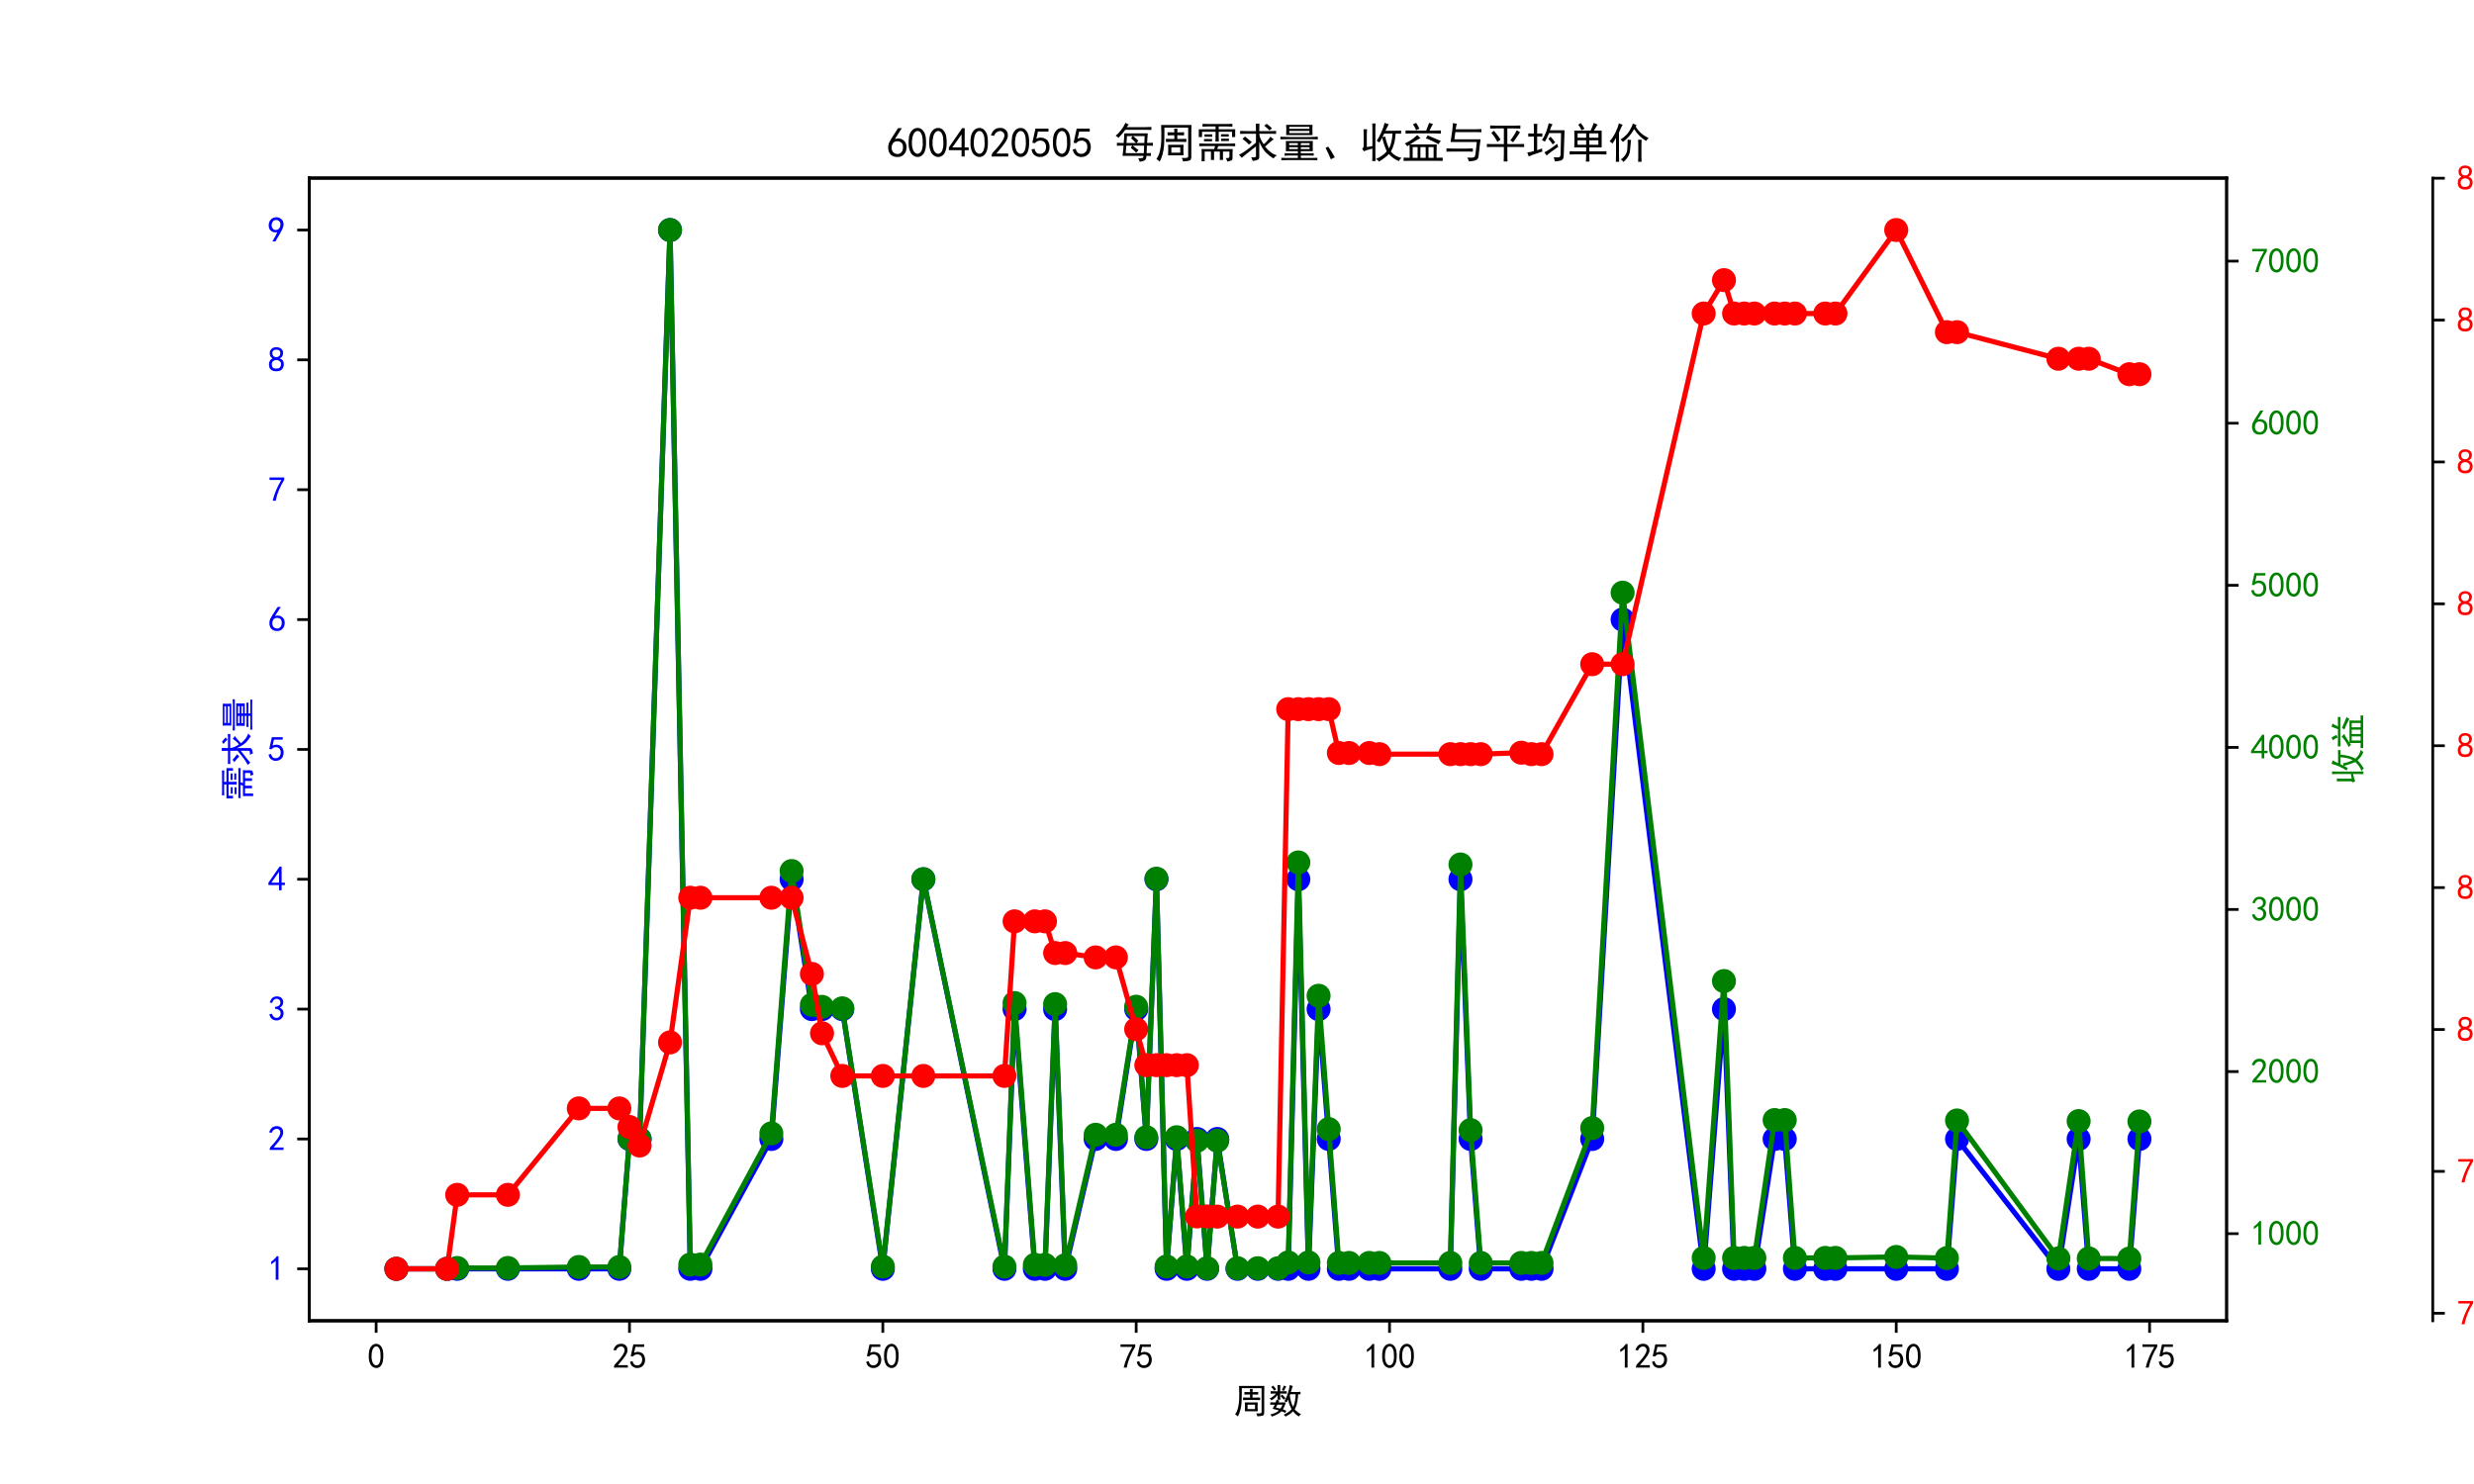 <?xml version="1.0" encoding="utf-8" standalone="no"?>
<!DOCTYPE svg PUBLIC "-//W3C//DTD SVG 1.1//EN"
  "http://www.w3.org/Graphics/SVG/1.1/DTD/svg11.dtd">
<svg xmlns:xlink="http://www.w3.org/1999/xlink" width="720pt" height="432pt" viewBox="0 0 720 432" xmlns="http://www.w3.org/2000/svg" version="1.1">
 <defs>
  <style type="text/css">*{stroke-linejoin: round; stroke-linecap: butt}</style>
 </defs>
 <g id="figure_1">
  <g id="patch_1">
   <path d="M 0 432 
L 720 432 
L 720 0 
L 0 0 
z
" style="fill: #ffffff"/>
  </g>
  <g id="axes_1">
   <g id="patch_2">
    <path d="M 90 384.48 
L 648 384.48 
L 648 51.84 
L 90 51.84 
z
" style="fill: #ffffff"/>
   </g>
   <g id="matplotlib.axis_1">
    <g id="xtick_1">
     <g id="line2d_1">
      <defs>
       <path id="m95721ae845" d="M 0 0 
L 0 3.5 
" style="stroke: #000000; stroke-width: 0.8"/>
      </defs>
      <g>
       <use xlink:href="#m95721ae845" x="109.465" y="384.48" style="stroke: #000000; stroke-width: 0.8"/>
      </g>
     </g>
     <g id="text_1">
      <!-- 0 -->
      <g transform="translate(106.965 398.355) scale(0.1 -0.1)">
       <defs>
        <path id="SimHei-30" d="M 225 2537 
Q 250 3200 412 3587 
Q 575 3975 875 4225 
Q 1175 4475 1612 4475 
Q 2050 4475 2375 4112 
Q 2700 3750 2800 3200 
Q 2900 2650 2862 1937 
Q 2825 1225 2612 775 
Q 2400 325 1975 150 
Q 1550 -25 1125 187 
Q 700 400 525 750 
Q 350 1100 275 1487 
Q 200 1875 225 2537 
z
M 750 2687 
Q 675 2000 800 1462 
Q 925 925 1212 700 
Q 1500 475 1800 612 
Q 2100 750 2237 1162 
Q 2375 1575 2375 2062 
Q 2375 2550 2337 2950 
Q 2300 3350 2112 3675 
Q 1925 4000 1612 4012 
Q 1300 4025 1062 3700 
Q 825 3375 750 2687 
z
" transform="scale(0.016)"/>
       </defs>
       <use xlink:href="#SimHei-30"/>
      </g>
     </g>
    </g>
    <g id="xtick_2">
     <g id="line2d_2">
      <g>
       <use xlink:href="#m95721ae845" x="183.197" y="384.48" style="stroke: #000000; stroke-width: 0.8"/>
      </g>
     </g>
     <g id="text_2">
      <!-- 25 -->
      <g transform="translate(178.197 398.355) scale(0.1 -0.1)">
       <defs>
        <path id="SimHei-32" d="M 300 250 
Q 325 625 650 925 
Q 975 1225 1475 1862 
Q 1975 2500 2125 2850 
Q 2275 3200 2237 3450 
Q 2200 3700 2000 3862 
Q 1800 4025 1537 4000 
Q 1275 3975 1037 3800 
Q 800 3625 675 3275 
L 200 3350 
Q 400 3925 712 4187 
Q 1025 4450 1450 4475 
Q 1700 4500 1900 4462 
Q 2100 4425 2312 4287 
Q 2525 4150 2662 3875 
Q 2800 3600 2762 3212 
Q 2725 2825 2375 2287 
Q 2025 1750 1025 600 
L 2825 600 
L 2825 150 
L 300 150 
L 300 250 
z
" transform="scale(0.016)"/>
        <path id="SimHei-35" d="M 550 1325 
Q 725 650 1150 575 
Q 1575 500 1837 662 
Q 2100 825 2212 1087 
Q 2325 1350 2312 1675 
Q 2300 2000 2137 2225 
Q 1975 2450 1725 2525 
Q 1475 2600 1162 2525 
Q 850 2450 650 2175 
L 225 2225 
Q 275 2375 700 4375 
L 2675 4375 
L 2675 3925 
L 1075 3925 
Q 950 3250 825 2850 
Q 1200 3025 1525 3012 
Q 1850 3000 2150 2862 
Q 2450 2725 2587 2487 
Q 2725 2250 2787 2012 
Q 2850 1775 2837 1500 
Q 2825 1225 2725 937 
Q 2625 650 2425 462 
Q 2225 275 1937 162 
Q 1650 50 1275 75 
Q 900 100 562 350 
Q 225 600 100 1200 
L 550 1325 
z
" transform="scale(0.016)"/>
       </defs>
       <use xlink:href="#SimHei-32"/>
       <use xlink:href="#SimHei-35" x="50"/>
      </g>
     </g>
    </g>
    <g id="xtick_3">
     <g id="line2d_3">
      <g>
       <use xlink:href="#m95721ae845" x="256.928" y="384.48" style="stroke: #000000; stroke-width: 0.8"/>
      </g>
     </g>
     <g id="text_3">
      <!-- 50 -->
      <g transform="translate(251.928 398.355) scale(0.1 -0.1)">
       <use xlink:href="#SimHei-35"/>
       <use xlink:href="#SimHei-30" x="50"/>
      </g>
     </g>
    </g>
    <g id="xtick_4">
     <g id="line2d_4">
      <g>
       <use xlink:href="#m95721ae845" x="330.66" y="384.48" style="stroke: #000000; stroke-width: 0.8"/>
      </g>
     </g>
     <g id="text_4">
      <!-- 75 -->
      <g transform="translate(325.66 398.355) scale(0.1 -0.1)">
       <defs>
        <path id="SimHei-37" d="M 850 150 
Q 1300 2050 2425 3925 
L 275 3925 
L 275 4375 
L 2950 4375 
L 2950 3950 
Q 1775 2050 1400 150 
L 850 150 
z
" transform="scale(0.016)"/>
       </defs>
       <use xlink:href="#SimHei-37"/>
       <use xlink:href="#SimHei-35" x="50"/>
      </g>
     </g>
    </g>
    <g id="xtick_5">
     <g id="line2d_5">
      <g>
       <use xlink:href="#m95721ae845" x="404.391" y="384.48" style="stroke: #000000; stroke-width: 0.8"/>
      </g>
     </g>
     <g id="text_5">
      <!-- 100 -->
      <g transform="translate(396.891 398.355) scale(0.1 -0.1)">
       <defs>
        <path id="SimHei-31" d="M 1400 3600 
Q 1075 3275 575 2975 
L 575 3450 
Q 1200 3875 1600 4450 
L 1900 4450 
L 1900 150 
L 1400 150 
L 1400 3600 
z
" transform="scale(0.016)"/>
       </defs>
       <use xlink:href="#SimHei-31"/>
       <use xlink:href="#SimHei-30" x="50"/>
       <use xlink:href="#SimHei-30" x="100"/>
      </g>
     </g>
    </g>
    <g id="xtick_6">
     <g id="line2d_6">
      <g>
       <use xlink:href="#m95721ae845" x="478.123" y="384.48" style="stroke: #000000; stroke-width: 0.8"/>
      </g>
     </g>
     <g id="text_6">
      <!-- 125 -->
      <g transform="translate(470.623 398.355) scale(0.1 -0.1)">
       <use xlink:href="#SimHei-31"/>
       <use xlink:href="#SimHei-32" x="50"/>
       <use xlink:href="#SimHei-35" x="100"/>
      </g>
     </g>
    </g>
    <g id="xtick_7">
     <g id="line2d_7">
      <g>
       <use xlink:href="#m95721ae845" x="551.854" y="384.48" style="stroke: #000000; stroke-width: 0.8"/>
      </g>
     </g>
     <g id="text_7">
      <!-- 150 -->
      <g transform="translate(544.354 398.355) scale(0.1 -0.1)">
       <use xlink:href="#SimHei-31"/>
       <use xlink:href="#SimHei-35" x="50"/>
       <use xlink:href="#SimHei-30" x="100"/>
      </g>
     </g>
    </g>
    <g id="xtick_8">
     <g id="line2d_8">
      <g>
       <use xlink:href="#m95721ae845" x="625.586" y="384.48" style="stroke: #000000; stroke-width: 0.8"/>
      </g>
     </g>
     <g id="text_8">
      <!-- 175 -->
      <g transform="translate(618.086 398.355) scale(0.1 -0.1)">
       <use xlink:href="#SimHei-31"/>
       <use xlink:href="#SimHei-37" x="50"/>
       <use xlink:href="#SimHei-35" x="100"/>
      </g>
     </g>
    </g>
    <g id="text_9">
     <!-- 周数 -->
     <g transform="translate(359 411.339) scale(0.1 -0.1)">
      <defs>
       <path id="SimHei-5468" d="M 5600 4925 
Q 5575 4400 5575 3800 
L 5575 50 
Q 5550 -375 5325 -462 
Q 5100 -550 4325 -600 
Q 4300 -400 4125 -75 
Q 4800 -100 4962 -37 
Q 5125 25 5100 225 
L 5100 4525 
L 1500 4525 
Q 1500 2575 1450 1887 
Q 1400 1200 1237 550 
Q 1075 -100 775 -625 
Q 625 -450 275 -225 
Q 650 225 825 1000 
Q 1000 1775 1025 2587 
Q 1050 3400 1000 4925 
L 5600 4925 
z
M 2050 325 
Q 2075 625 2075 950 
L 2075 1400 
Q 2075 1625 2050 1925 
L 4400 1925 
Q 4375 1725 4375 1450 
L 4375 875 
Q 4375 600 4400 325 
L 2050 325 
z
M 3000 3800 
Q 3000 4150 2975 4375 
L 3475 4375 
Q 3450 4075 3450 3800 
Q 4100 3800 4475 3825 
L 4475 3350 
Q 4125 3375 3450 3375 
L 3450 2800 
Q 4200 2800 4825 2825 
L 4825 2350 
Q 4175 2375 3725 2375 
L 2750 2375 
Q 2325 2375 1725 2350 
L 1725 2825 
Q 2325 2800 3000 2800 
L 3000 3375 
Q 2500 3375 1975 3350 
L 1975 3825 
Q 2475 3800 3000 3800 
z
M 3900 725 
L 3900 1525 
L 2550 1525 
L 2550 725 
L 3900 725 
z
" transform="scale(0.016)"/>
       <path id="SimHei-6570" d="M 4525 4925 
Q 4475 4800 4400 4587 
Q 4325 4375 4175 3825 
L 5325 3825 
Q 5575 3825 5925 3850 
L 5925 3400 
Q 5650 3425 5500 3425 
Q 5500 3025 5362 2162 
Q 5225 1300 4875 675 
Q 5125 375 5437 137 
Q 5750 -100 6025 -200 
Q 5725 -425 5625 -625 
Q 5325 -450 5075 -225 
Q 4825 0 4575 325 
Q 4300 25 3987 -187 
Q 3675 -400 3200 -650 
Q 3075 -425 2850 -300 
Q 3225 -150 3650 125 
Q 4075 400 4300 675 
Q 4125 1025 3962 1425 
Q 3800 1825 3675 2475 
Q 3600 2275 3425 1950 
Q 3250 2050 3000 2150 
Q 3400 2850 3650 3675 
Q 3900 4500 3975 5100 
Q 4275 4975 4525 4925 
z
M 2100 2250 
Q 2000 2150 1875 1925 
L 3250 1925 
Q 3100 1300 2725 675 
Q 3125 525 3350 400 
Q 3225 225 3125 25 
Q 2900 175 2450 325 
Q 1950 -225 725 -650 
Q 600 -375 400 -275 
Q 1575 0 2000 475 
Q 1300 650 850 775 
Q 1000 1000 1250 1525 
Q 1000 1525 425 1500 
L 425 1950 
Q 900 1925 1400 1925 
Q 1500 2150 1550 2425 
Q 1825 2325 2100 2250 
z
M 1775 3950 
Q 1775 4550 1750 5100 
L 2250 5100 
Q 2225 4575 2225 3950 
Q 3075 3950 3425 3975 
L 3425 3525 
Q 3075 3550 2225 3550 
Q 2225 2825 2250 2425 
L 1750 2425 
Q 1775 2775 1775 3300 
Q 1650 3100 1300 2787 
Q 950 2475 650 2300 
Q 525 2525 275 2625 
Q 500 2700 875 2975 
Q 1250 3250 1450 3550 
Q 950 3550 500 3525 
L 500 3975 
Q 925 3950 1775 3950 
z
M 3975 3175 
Q 4200 1700 4600 1125 
Q 4850 1700 4937 2287 
Q 5025 2875 5050 3425 
L 4075 3425 
L 3975 3175 
z
M 1450 1000 
Q 1750 925 2275 800 
Q 2475 1050 2650 1525 
L 1725 1525 
Q 1600 1275 1450 1000 
z
M 3325 4825 
Q 3200 4625 3125 4450 
Q 3050 4275 2925 4025 
Q 2725 4125 2525 4175 
Q 2725 4500 2900 5000 
Q 3150 4875 3325 4825 
z
M 2575 3375 
Q 2900 3050 3200 2725 
Q 3050 2600 2875 2425 
Q 2525 2850 2300 3100 
Q 2450 3225 2575 3375 
z
M 925 5000 
Q 1275 4650 1500 4300 
L 1125 4075 
Q 950 4425 600 4725 
Q 825 4875 925 5000 
z
" transform="scale(0.016)"/>
      </defs>
      <use xlink:href="#SimHei-5468"/>
      <use xlink:href="#SimHei-6570" x="100"/>
     </g>
    </g>
   </g>
   <g id="matplotlib.axis_2">
    <g id="ytick_1">
     <g id="line2d_9">
      <defs>
       <path id="mc7a7f9b648" d="M 0 0 
L -3.5 0 
" style="stroke: #000000; stroke-width: 0.8"/>
      </defs>
      <g>
       <use xlink:href="#mc7a7f9b648" x="90" y="369.36" style="stroke: #000000; stroke-width: 0.8"/>
      </g>
     </g>
     <g id="text_10">
      <!-- 1 -->
      <g style="fill: #0000ff" transform="translate(78 372.798) scale(0.1 -0.1)">
       <use xlink:href="#SimHei-31"/>
      </g>
     </g>
    </g>
    <g id="ytick_2">
     <g id="line2d_10">
      <g>
       <use xlink:href="#mc7a7f9b648" x="90" y="331.56" style="stroke: #000000; stroke-width: 0.8"/>
      </g>
     </g>
     <g id="text_11">
      <!-- 2 -->
      <g style="fill: #0000ff" transform="translate(78 334.998) scale(0.1 -0.1)">
       <use xlink:href="#SimHei-32"/>
      </g>
     </g>
    </g>
    <g id="ytick_3">
     <g id="line2d_11">
      <g>
       <use xlink:href="#mc7a7f9b648" x="90" y="293.76" style="stroke: #000000; stroke-width: 0.8"/>
      </g>
     </g>
     <g id="text_12">
      <!-- 3 -->
      <g style="fill: #0000ff" transform="translate(78 297.197) scale(0.1 -0.1)">
       <defs>
        <path id="SimHei-33" d="M 250 1225 
L 700 1300 
Q 800 975 1025 762 
Q 1250 550 1587 562 
Q 1925 575 2125 837 
Q 2325 1100 2300 1437 
Q 2275 1775 2037 1962 
Q 1800 2150 1275 2225 
L 1275 2550 
Q 1800 2600 2037 2825 
Q 2275 3050 2250 3412 
Q 2225 3775 1925 3937 
Q 1625 4100 1287 3975 
Q 950 3850 750 3275 
L 300 3350 
Q 450 3800 712 4100 
Q 975 4400 1425 4450 
Q 1875 4500 2212 4337 
Q 2550 4175 2687 3837 
Q 2825 3500 2725 3100 
Q 2625 2700 2150 2400 
Q 2500 2250 2687 1950 
Q 2875 1650 2812 1162 
Q 2750 675 2375 375 
Q 2000 75 1525 87 
Q 1050 100 700 387 
Q 350 675 250 1225 
z
" transform="scale(0.016)"/>
       </defs>
       <use xlink:href="#SimHei-33"/>
      </g>
     </g>
    </g>
    <g id="ytick_4">
     <g id="line2d_12">
      <g>
       <use xlink:href="#mc7a7f9b648" x="90" y="255.96" style="stroke: #000000; stroke-width: 0.8"/>
      </g>
     </g>
     <g id="text_13">
      <!-- 4 -->
      <g style="fill: #0000ff" transform="translate(78 259.397) scale(0.1 -0.1)">
       <defs>
        <path id="SimHei-34" d="M 2000 1100 
L 75 1100 
L 75 1525 
L 2100 4450 
L 2475 4450 
L 2475 1525 
L 3075 1525 
L 3075 1100 
L 2475 1100 
L 2475 150 
L 2000 150 
L 2000 1100 
z
M 2000 1525 
L 2000 3500 
L 600 1525 
L 2000 1525 
z
" transform="scale(0.016)"/>
       </defs>
       <use xlink:href="#SimHei-34"/>
      </g>
     </g>
    </g>
    <g id="ytick_5">
     <g id="line2d_13">
      <g>
       <use xlink:href="#mc7a7f9b648" x="90" y="218.16" style="stroke: #000000; stroke-width: 0.8"/>
      </g>
     </g>
     <g id="text_14">
      <!-- 5 -->
      <g style="fill: #0000ff" transform="translate(78 221.597) scale(0.1 -0.1)">
       <use xlink:href="#SimHei-35"/>
      </g>
     </g>
    </g>
    <g id="ytick_6">
     <g id="line2d_14">
      <g>
       <use xlink:href="#mc7a7f9b648" x="90" y="180.36" style="stroke: #000000; stroke-width: 0.8"/>
      </g>
     </g>
     <g id="text_15">
      <!-- 6 -->
      <g style="fill: #0000ff" transform="translate(78 183.798) scale(0.1 -0.1)">
       <defs>
        <path id="SimHei-36" d="M 250 1612 
Q 275 1975 387 2225 
Q 500 2475 725 2850 
L 1750 4450 
L 2325 4450 
L 1275 2800 
Q 1950 2975 2350 2750 
Q 2750 2525 2887 2237 
Q 3025 1950 3037 1612 
Q 3050 1275 2937 950 
Q 2825 625 2537 362 
Q 2250 100 1737 75 
Q 1225 50 862 262 
Q 500 475 362 862 
Q 225 1250 250 1612 
z
M 1025 787 
Q 1250 550 1625 525 
Q 2000 500 2250 775 
Q 2500 1050 2500 1575 
Q 2500 2100 2187 2300 
Q 1875 2500 1487 2450 
Q 1100 2400 925 2075 
Q 750 1750 775 1387 
Q 800 1025 1025 787 
z
" transform="scale(0.016)"/>
       </defs>
       <use xlink:href="#SimHei-36"/>
      </g>
     </g>
    </g>
    <g id="ytick_7">
     <g id="line2d_15">
      <g>
       <use xlink:href="#mc7a7f9b648" x="90" y="142.56" style="stroke: #000000; stroke-width: 0.8"/>
      </g>
     </g>
     <g id="text_16">
      <!-- 7 -->
      <g style="fill: #0000ff" transform="translate(78 145.998) scale(0.1 -0.1)">
       <use xlink:href="#SimHei-37"/>
      </g>
     </g>
    </g>
    <g id="ytick_8">
     <g id="line2d_16">
      <g>
       <use xlink:href="#mc7a7f9b648" x="90" y="104.76" style="stroke: #000000; stroke-width: 0.8"/>
      </g>
     </g>
     <g id="text_17">
      <!-- 8 -->
      <g style="fill: #0000ff" transform="translate(78 108.198) scale(0.1 -0.1)">
       <defs>
        <path id="SimHei-38" d="M 175 1375 
Q 175 1675 325 1962 
Q 475 2250 825 2425 
Q 525 2600 425 2812 
Q 325 3025 312 3300 
Q 300 3575 387 3775 
Q 475 3975 650 4150 
Q 825 4325 1037 4387 
Q 1250 4450 1500 4450 
Q 1750 4450 1950 4400 
Q 2150 4350 2375 4187 
Q 2600 4025 2700 3725 
Q 2800 3425 2687 3025 
Q 2575 2625 2100 2400 
Q 2525 2275 2700 2012 
Q 2875 1750 2875 1375 
Q 2875 1000 2762 775 
Q 2650 550 2512 400 
Q 2375 250 2137 162 
Q 1900 75 1537 75 
Q 1175 75 912 162 
Q 650 250 475 425 
Q 300 600 237 837 
Q 175 1075 175 1375 
z
M 687 1400 
Q 675 1100 787 875 
Q 900 650 1200 587 
Q 1500 525 1825 600 
Q 2150 675 2275 950 
Q 2400 1225 2362 1500 
Q 2325 1775 2050 1962 
Q 1775 2150 1450 2125 
Q 1125 2100 912 1900 
Q 700 1700 687 1400 
z
M 775 3350 
Q 775 3100 950 2875 
Q 1125 2650 1500 2650 
Q 1875 2650 2062 2875 
Q 2250 3100 2237 3412 
Q 2225 3725 2012 3875 
Q 1800 4025 1437 4000 
Q 1075 3975 925 3787 
Q 775 3600 775 3350 
z
" transform="scale(0.016)"/>
       </defs>
       <use xlink:href="#SimHei-38"/>
      </g>
     </g>
    </g>
    <g id="ytick_9">
     <g id="line2d_17">
      <g>
       <use xlink:href="#mc7a7f9b648" x="90" y="66.96" style="stroke: #000000; stroke-width: 0.8"/>
      </g>
     </g>
     <g id="text_18">
      <!-- 9 -->
      <g style="fill: #0000ff" transform="translate(78 70.397) scale(0.1 -0.1)">
       <defs>
        <path id="SimHei-39" d="M 800 75 
Q 1350 1000 1700 1750 
Q 1075 1650 662 1912 
Q 250 2175 162 2625 
Q 75 3075 175 3437 
Q 275 3800 487 4037 
Q 700 4275 1000 4375 
Q 1300 4475 1537 4475 
Q 1775 4475 2025 4375 
Q 2275 4275 2475 4075 
Q 2675 3875 2750 3662 
Q 2825 3450 2825 3112 
Q 2825 2775 2575 2250 
Q 2325 1725 1350 75 
L 800 75 
z
M 662 2875 
Q 700 2550 937 2337 
Q 1175 2125 1450 2150 
Q 1725 2175 1887 2300 
Q 2050 2425 2200 2725 
Q 2300 3100 2250 3362 
Q 2200 3625 1987 3800 
Q 1775 3975 1525 3975 
Q 1375 4000 1137 3900 
Q 900 3800 762 3500 
Q 625 3200 662 2875 
z
" transform="scale(0.016)"/>
       </defs>
       <use xlink:href="#SimHei-39"/>
      </g>
     </g>
    </g>
    <g id="text_19">
     <!-- 需求量 -->
     <g style="fill: #0000ff" transform="translate(72.75 233.16) rotate(-90) scale(0.1 -0.1)">
      <defs>
       <path id="SimHei-9700" d="M 5150 2100 
Q 5500 2100 5975 2125 
L 5975 1700 
Q 5500 1725 5150 1725 
L 3425 1725 
Q 3300 1500 3250 1275 
L 5600 1275 
Q 5575 950 5575 700 
L 5575 -50 
Q 5575 -350 5425 -437 
Q 5275 -525 4775 -625 
Q 4750 -400 4550 -100 
Q 4950 -100 5025 -50 
Q 5100 0 5100 200 
L 5100 900 
L 4125 900 
L 4125 -375 
L 3650 -375 
L 3650 900 
L 2775 900 
L 2775 -375 
L 2300 -375 
L 2300 900 
L 1350 900 
L 1350 -575 
L 875 -575 
Q 900 -225 900 175 
L 900 575 
Q 900 900 875 1275 
L 2800 1275 
Q 2875 1500 2925 1725 
L 1350 1725 
Q 925 1725 525 1700 
L 525 2125 
Q 900 2100 1325 2100 
L 5150 2100 
z
M 4700 5075 
Q 5075 5075 5550 5100 
L 5550 4675 
Q 5075 4700 4700 4700 
L 3475 4700 
L 3475 4275 
L 5975 4275 
L 5975 3100 
L 5500 3100 
L 5500 3900 
L 3475 3900 
L 3475 3200 
Q 3475 2775 3500 2425 
L 2975 2425 
Q 3000 2750 3000 3175 
L 3000 3900 
L 950 3900 
L 950 3100 
L 450 3100 
Q 450 3375 462 3650 
Q 475 3925 450 4275 
L 3000 4275 
L 3000 4700 
L 1775 4700 
Q 1400 4700 1025 4675 
L 1025 5100 
Q 1400 5075 1750 5075 
L 4700 5075 
z
M 2475 2450 
L 1250 2450 
L 1250 2800 
L 2475 2800 
L 2475 2450 
z
M 2500 3150 
L 1325 3150 
L 1325 3500 
L 2500 3500 
L 2500 3150 
z
M 5000 3175 
L 3825 3175 
L 3825 3525 
L 5000 3525 
L 5000 3175 
z
M 5025 2500 
L 3850 2500 
L 3850 2850 
L 5025 2850 
L 5025 2500 
z
" transform="scale(0.016)"/>
       <path id="SimHei-6c42" d="M 475 4025 
Q 875 4000 1325 4000 
L 2875 4000 
Q 2875 4725 2850 5125 
L 3400 5125 
Q 3375 4725 3375 4000 
L 5150 4000 
Q 5500 4000 5925 4025 
L 5925 3575 
Q 5475 3600 5150 3600 
L 3375 3600 
Q 3400 3200 3612 2750 
Q 3825 2300 4050 2000 
Q 4600 2450 5075 3150 
Q 5250 2950 5575 2750 
Q 5275 2600 4250 1650 
Q 4575 1225 5037 850 
Q 5500 475 6050 325 
Q 5700 125 5550 -150 
Q 5000 150 4437 687 
Q 3875 1225 3375 2375 
L 3375 150 
Q 3400 -225 3137 -350 
Q 2875 -475 2375 -525 
Q 2325 -275 2150 25 
Q 2575 0 2737 37 
Q 2900 75 2875 300 
L 2875 1675 
Q 1875 900 1437 550 
Q 1000 200 725 -50 
Q 500 200 300 400 
Q 650 575 1200 937 
Q 1750 1300 2875 2250 
L 2875 3600 
L 1325 3600 
Q 875 3600 475 3575 
L 475 4025 
z
M 1225 3175 
Q 1775 2725 2250 2325 
L 1825 1950 
Q 1450 2375 825 2825 
L 1225 3175 
z
M 4500 5100 
Q 4900 4825 5300 4425 
Q 5125 4300 4925 4100 
Q 4650 4400 4125 4825 
Q 4275 4950 4500 5100 
z
" transform="scale(0.016)"/>
       <path id="SimHei-91cf" d="M 5250 2500 
Q 5225 2200 5225 1700 
Q 5225 1225 5250 950 
L 3425 950 
L 3425 625 
L 4575 625 
Q 5000 625 5375 650 
L 5375 275 
Q 5025 300 4575 300 
L 3425 300 
L 3425 -75 
L 5125 -75 
Q 5525 -75 5925 -50 
L 5925 -425 
Q 5525 -400 5125 -400 
L 1275 -400 
Q 900 -400 475 -425 
L 475 -50 
Q 925 -50 1275 -75 
L 2975 -75 
L 2975 300 
L 1725 300 
Q 1350 300 975 250 
L 975 650 
Q 1375 625 1725 625 
L 2975 625 
L 2975 950 
L 1150 950 
Q 1175 1375 1175 1775 
Q 1175 2175 1150 2500 
L 5250 2500 
z
M 5200 4950 
Q 5175 4575 5175 4250 
Q 5175 3925 5200 3400 
L 1200 3400 
Q 1225 3925 1225 4250 
Q 1225 4575 1200 4950 
L 5200 4950 
z
M 4900 3100 
Q 5500 3125 6000 3150 
L 6000 2750 
Q 5500 2775 4925 2775 
L 1650 2775 
Q 975 2775 325 2750 
L 325 3150 
Q 975 3125 1650 3100 
L 4900 3100 
z
M 4725 3700 
L 4725 4025 
L 1675 4025 
L 1675 3700 
L 4725 3700 
z
M 4725 4350 
L 4725 4650 
L 1675 4650 
L 1675 4350 
L 4725 4350 
z
M 4750 1875 
L 4750 2175 
L 3425 2175 
L 3425 1875 
L 4750 1875 
z
M 2975 1875 
L 2975 2175 
L 1650 2175 
L 1650 1875 
L 2975 1875 
z
M 2975 1275 
L 2975 1550 
L 1650 1550 
L 1650 1275 
L 2975 1275 
z
M 4750 1275 
L 4750 1550 
L 3425 1550 
L 3425 1275 
L 4750 1275 
z
" transform="scale(0.016)"/>
      </defs>
      <use xlink:href="#SimHei-9700"/>
      <use xlink:href="#SimHei-6c42" x="100"/>
      <use xlink:href="#SimHei-91cf" x="200"/>
     </g>
    </g>
   </g>
   <g id="line2d_18">
    <path d="M 115.364 369.36 
L 130.11 369.36 
L 133.059 369.36 
L 147.805 369.36 
L 168.45 369.36 
L 180.247 369.36 
L 183.197 331.56 
L 186.146 331.56 
L 194.994 66.96 
L 200.892 369.36 
L 203.841 369.36 
L 224.486 331.56 
L 230.385 255.96 
L 236.283 293.76 
L 239.233 293.76 
L 245.131 293.76 
L 256.928 369.36 
L 268.725 255.96 
L 292.319 369.36 
L 295.268 293.76 
L 301.167 369.36 
L 304.116 369.36 
L 307.066 293.76 
L 310.015 369.36 
L 318.863 331.56 
L 324.761 331.56 
L 330.66 293.76 
L 333.609 331.56 
L 336.558 255.96 
L 339.507 369.36 
L 342.457 331.56 
L 345.406 369.36 
L 348.355 331.56 
L 351.304 369.36 
L 354.254 331.56 
L 360.152 369.36 
L 366.051 369.36 
L 371.949 369.36 
L 374.899 369.36 
L 377.848 255.96 
L 380.797 369.36 
L 383.746 293.76 
L 386.696 331.56 
L 389.645 369.36 
L 392.594 369.36 
L 398.493 369.36 
L 401.442 369.36 
L 422.087 369.36 
L 425.036 255.96 
L 427.985 331.56 
L 430.934 369.36 
L 442.732 369.36 
L 445.681 369.36 
L 448.63 369.36 
L 463.376 331.56 
L 472.224 180.36 
L 495.818 369.36 
L 501.717 293.76 
L 504.666 369.36 
L 507.615 369.36 
L 510.564 369.36 
L 516.463 331.56 
L 519.412 331.56 
L 522.362 369.36 
L 531.209 369.36 
L 534.159 369.36 
L 551.854 369.36 
L 566.6 369.36 
L 569.55 331.56 
L 599.042 369.36 
L 604.941 331.56 
L 607.89 369.36 
L 619.687 369.36 
L 622.636 331.56 
" clip-path="url(#p014768b69d)" style="fill: none; stroke: #0000ff; stroke-width: 1.5; stroke-linecap: square"/>
    <defs>
     <path id="mf1eb84abad" d="M 0 3 
C 0.796 3 1.559 2.684 2.121 2.121 
C 2.684 1.559 3 0.796 3 0 
C 3 -0.796 2.684 -1.559 2.121 -2.121 
C 1.559 -2.684 0.796 -3 0 -3 
C -0.796 -3 -1.559 -2.684 -2.121 -2.121 
C -2.684 -1.559 -3 -0.796 -3 0 
C -3 0.796 -2.684 1.559 -2.121 2.121 
C -1.559 2.684 -0.796 3 0 3 
z
" style="stroke: #0000ff"/>
    </defs>
    <g clip-path="url(#p014768b69d)">
     <use xlink:href="#mf1eb84abad" x="115.364" y="369.36" style="fill: #0000ff; stroke: #0000ff"/>
     <use xlink:href="#mf1eb84abad" x="130.11" y="369.36" style="fill: #0000ff; stroke: #0000ff"/>
     <use xlink:href="#mf1eb84abad" x="133.059" y="369.36" style="fill: #0000ff; stroke: #0000ff"/>
     <use xlink:href="#mf1eb84abad" x="147.805" y="369.36" style="fill: #0000ff; stroke: #0000ff"/>
     <use xlink:href="#mf1eb84abad" x="168.45" y="369.36" style="fill: #0000ff; stroke: #0000ff"/>
     <use xlink:href="#mf1eb84abad" x="180.247" y="369.36" style="fill: #0000ff; stroke: #0000ff"/>
     <use xlink:href="#mf1eb84abad" x="183.197" y="331.56" style="fill: #0000ff; stroke: #0000ff"/>
     <use xlink:href="#mf1eb84abad" x="186.146" y="331.56" style="fill: #0000ff; stroke: #0000ff"/>
     <use xlink:href="#mf1eb84abad" x="194.994" y="66.96" style="fill: #0000ff; stroke: #0000ff"/>
     <use xlink:href="#mf1eb84abad" x="200.892" y="369.36" style="fill: #0000ff; stroke: #0000ff"/>
     <use xlink:href="#mf1eb84abad" x="203.841" y="369.36" style="fill: #0000ff; stroke: #0000ff"/>
     <use xlink:href="#mf1eb84abad" x="224.486" y="331.56" style="fill: #0000ff; stroke: #0000ff"/>
     <use xlink:href="#mf1eb84abad" x="230.385" y="255.96" style="fill: #0000ff; stroke: #0000ff"/>
     <use xlink:href="#mf1eb84abad" x="236.283" y="293.76" style="fill: #0000ff; stroke: #0000ff"/>
     <use xlink:href="#mf1eb84abad" x="239.233" y="293.76" style="fill: #0000ff; stroke: #0000ff"/>
     <use xlink:href="#mf1eb84abad" x="245.131" y="293.76" style="fill: #0000ff; stroke: #0000ff"/>
     <use xlink:href="#mf1eb84abad" x="256.928" y="369.36" style="fill: #0000ff; stroke: #0000ff"/>
     <use xlink:href="#mf1eb84abad" x="268.725" y="255.96" style="fill: #0000ff; stroke: #0000ff"/>
     <use xlink:href="#mf1eb84abad" x="292.319" y="369.36" style="fill: #0000ff; stroke: #0000ff"/>
     <use xlink:href="#mf1eb84abad" x="295.268" y="293.76" style="fill: #0000ff; stroke: #0000ff"/>
     <use xlink:href="#mf1eb84abad" x="301.167" y="369.36" style="fill: #0000ff; stroke: #0000ff"/>
     <use xlink:href="#mf1eb84abad" x="304.116" y="369.36" style="fill: #0000ff; stroke: #0000ff"/>
     <use xlink:href="#mf1eb84abad" x="307.066" y="293.76" style="fill: #0000ff; stroke: #0000ff"/>
     <use xlink:href="#mf1eb84abad" x="310.015" y="369.36" style="fill: #0000ff; stroke: #0000ff"/>
     <use xlink:href="#mf1eb84abad" x="318.863" y="331.56" style="fill: #0000ff; stroke: #0000ff"/>
     <use xlink:href="#mf1eb84abad" x="324.761" y="331.56" style="fill: #0000ff; stroke: #0000ff"/>
     <use xlink:href="#mf1eb84abad" x="330.66" y="293.76" style="fill: #0000ff; stroke: #0000ff"/>
     <use xlink:href="#mf1eb84abad" x="333.609" y="331.56" style="fill: #0000ff; stroke: #0000ff"/>
     <use xlink:href="#mf1eb84abad" x="336.558" y="255.96" style="fill: #0000ff; stroke: #0000ff"/>
     <use xlink:href="#mf1eb84abad" x="339.507" y="369.36" style="fill: #0000ff; stroke: #0000ff"/>
     <use xlink:href="#mf1eb84abad" x="342.457" y="331.56" style="fill: #0000ff; stroke: #0000ff"/>
     <use xlink:href="#mf1eb84abad" x="345.406" y="369.36" style="fill: #0000ff; stroke: #0000ff"/>
     <use xlink:href="#mf1eb84abad" x="348.355" y="331.56" style="fill: #0000ff; stroke: #0000ff"/>
     <use xlink:href="#mf1eb84abad" x="351.304" y="369.36" style="fill: #0000ff; stroke: #0000ff"/>
     <use xlink:href="#mf1eb84abad" x="354.254" y="331.56" style="fill: #0000ff; stroke: #0000ff"/>
     <use xlink:href="#mf1eb84abad" x="360.152" y="369.36" style="fill: #0000ff; stroke: #0000ff"/>
     <use xlink:href="#mf1eb84abad" x="366.051" y="369.36" style="fill: #0000ff; stroke: #0000ff"/>
     <use xlink:href="#mf1eb84abad" x="371.949" y="369.36" style="fill: #0000ff; stroke: #0000ff"/>
     <use xlink:href="#mf1eb84abad" x="374.899" y="369.36" style="fill: #0000ff; stroke: #0000ff"/>
     <use xlink:href="#mf1eb84abad" x="377.848" y="255.96" style="fill: #0000ff; stroke: #0000ff"/>
     <use xlink:href="#mf1eb84abad" x="380.797" y="369.36" style="fill: #0000ff; stroke: #0000ff"/>
     <use xlink:href="#mf1eb84abad" x="383.746" y="293.76" style="fill: #0000ff; stroke: #0000ff"/>
     <use xlink:href="#mf1eb84abad" x="386.696" y="331.56" style="fill: #0000ff; stroke: #0000ff"/>
     <use xlink:href="#mf1eb84abad" x="389.645" y="369.36" style="fill: #0000ff; stroke: #0000ff"/>
     <use xlink:href="#mf1eb84abad" x="392.594" y="369.36" style="fill: #0000ff; stroke: #0000ff"/>
     <use xlink:href="#mf1eb84abad" x="398.493" y="369.36" style="fill: #0000ff; stroke: #0000ff"/>
     <use xlink:href="#mf1eb84abad" x="401.442" y="369.36" style="fill: #0000ff; stroke: #0000ff"/>
     <use xlink:href="#mf1eb84abad" x="422.087" y="369.36" style="fill: #0000ff; stroke: #0000ff"/>
     <use xlink:href="#mf1eb84abad" x="425.036" y="255.96" style="fill: #0000ff; stroke: #0000ff"/>
     <use xlink:href="#mf1eb84abad" x="427.985" y="331.56" style="fill: #0000ff; stroke: #0000ff"/>
     <use xlink:href="#mf1eb84abad" x="430.934" y="369.36" style="fill: #0000ff; stroke: #0000ff"/>
     <use xlink:href="#mf1eb84abad" x="442.732" y="369.36" style="fill: #0000ff; stroke: #0000ff"/>
     <use xlink:href="#mf1eb84abad" x="445.681" y="369.36" style="fill: #0000ff; stroke: #0000ff"/>
     <use xlink:href="#mf1eb84abad" x="448.63" y="369.36" style="fill: #0000ff; stroke: #0000ff"/>
     <use xlink:href="#mf1eb84abad" x="463.376" y="331.56" style="fill: #0000ff; stroke: #0000ff"/>
     <use xlink:href="#mf1eb84abad" x="472.224" y="180.36" style="fill: #0000ff; stroke: #0000ff"/>
     <use xlink:href="#mf1eb84abad" x="495.818" y="369.36" style="fill: #0000ff; stroke: #0000ff"/>
     <use xlink:href="#mf1eb84abad" x="501.717" y="293.76" style="fill: #0000ff; stroke: #0000ff"/>
     <use xlink:href="#mf1eb84abad" x="504.666" y="369.36" style="fill: #0000ff; stroke: #0000ff"/>
     <use xlink:href="#mf1eb84abad" x="507.615" y="369.36" style="fill: #0000ff; stroke: #0000ff"/>
     <use xlink:href="#mf1eb84abad" x="510.564" y="369.36" style="fill: #0000ff; stroke: #0000ff"/>
     <use xlink:href="#mf1eb84abad" x="516.463" y="331.56" style="fill: #0000ff; stroke: #0000ff"/>
     <use xlink:href="#mf1eb84abad" x="519.412" y="331.56" style="fill: #0000ff; stroke: #0000ff"/>
     <use xlink:href="#mf1eb84abad" x="522.362" y="369.36" style="fill: #0000ff; stroke: #0000ff"/>
     <use xlink:href="#mf1eb84abad" x="531.209" y="369.36" style="fill: #0000ff; stroke: #0000ff"/>
     <use xlink:href="#mf1eb84abad" x="534.159" y="369.36" style="fill: #0000ff; stroke: #0000ff"/>
     <use xlink:href="#mf1eb84abad" x="551.854" y="369.36" style="fill: #0000ff; stroke: #0000ff"/>
     <use xlink:href="#mf1eb84abad" x="566.6" y="369.36" style="fill: #0000ff; stroke: #0000ff"/>
     <use xlink:href="#mf1eb84abad" x="569.55" y="331.56" style="fill: #0000ff; stroke: #0000ff"/>
     <use xlink:href="#mf1eb84abad" x="599.042" y="369.36" style="fill: #0000ff; stroke: #0000ff"/>
     <use xlink:href="#mf1eb84abad" x="604.941" y="331.56" style="fill: #0000ff; stroke: #0000ff"/>
     <use xlink:href="#mf1eb84abad" x="607.89" y="369.36" style="fill: #0000ff; stroke: #0000ff"/>
     <use xlink:href="#mf1eb84abad" x="619.687" y="369.36" style="fill: #0000ff; stroke: #0000ff"/>
     <use xlink:href="#mf1eb84abad" x="622.636" y="331.56" style="fill: #0000ff; stroke: #0000ff"/>
    </g>
   </g>
   <g id="patch_3">
    <path d="M 90 384.48 
L 90 51.84 
" style="fill: none; stroke: #000000; stroke-width: 0.8; stroke-linejoin: miter; stroke-linecap: square"/>
   </g>
   <g id="patch_4">
    <path d="M 648 384.48 
L 648 51.84 
" style="fill: none; stroke: #000000; stroke-width: 0.8; stroke-linejoin: miter; stroke-linecap: square"/>
   </g>
   <g id="patch_5">
    <path d="M 90 384.48 
L 648 384.48 
" style="fill: none; stroke: #000000; stroke-width: 0.8; stroke-linejoin: miter; stroke-linecap: square"/>
   </g>
   <g id="patch_6">
    <path d="M 90 51.84 
L 648 51.84 
" style="fill: none; stroke: #000000; stroke-width: 0.8; stroke-linejoin: miter; stroke-linecap: square"/>
   </g>
  </g>
  <g id="axes_2">
   <g id="matplotlib.axis_3">
    <g id="ytick_10">
     <g id="line2d_19">
      <defs>
       <path id="m74e0eb5266" d="M 0 0 
L 3.5 0 
" style="stroke: #000000; stroke-width: 0.8"/>
      </defs>
      <g>
       <use xlink:href="#m74e0eb5266" x="648" y="359.127" style="stroke: #000000; stroke-width: 0.8"/>
      </g>
     </g>
     <g id="text_20">
      <!-- 1000 -->
      <g style="fill: #008000" transform="translate(655 362.564) scale(0.1 -0.1)">
       <use xlink:href="#SimHei-31"/>
       <use xlink:href="#SimHei-30" x="50"/>
       <use xlink:href="#SimHei-30" x="100"/>
       <use xlink:href="#SimHei-30" x="150"/>
      </g>
     </g>
    </g>
    <g id="ytick_11">
     <g id="line2d_20">
      <g>
       <use xlink:href="#m74e0eb5266" x="648" y="311.941" style="stroke: #000000; stroke-width: 0.8"/>
      </g>
     </g>
     <g id="text_21">
      <!-- 2000 -->
      <g style="fill: #008000" transform="translate(655 315.378) scale(0.1 -0.1)">
       <use xlink:href="#SimHei-32"/>
       <use xlink:href="#SimHei-30" x="50"/>
       <use xlink:href="#SimHei-30" x="100"/>
       <use xlink:href="#SimHei-30" x="150"/>
      </g>
     </g>
    </g>
    <g id="ytick_12">
     <g id="line2d_21">
      <g>
       <use xlink:href="#m74e0eb5266" x="648" y="264.755" style="stroke: #000000; stroke-width: 0.8"/>
      </g>
     </g>
     <g id="text_22">
      <!-- 3000 -->
      <g style="fill: #008000" transform="translate(655 268.192) scale(0.1 -0.1)">
       <use xlink:href="#SimHei-33"/>
       <use xlink:href="#SimHei-30" x="50"/>
       <use xlink:href="#SimHei-30" x="100"/>
       <use xlink:href="#SimHei-30" x="150"/>
      </g>
     </g>
    </g>
    <g id="ytick_13">
     <g id="line2d_22">
      <g>
       <use xlink:href="#m74e0eb5266" x="648" y="217.569" style="stroke: #000000; stroke-width: 0.8"/>
      </g>
     </g>
     <g id="text_23">
      <!-- 4000 -->
      <g style="fill: #008000" transform="translate(655 221.006) scale(0.1 -0.1)">
       <use xlink:href="#SimHei-34"/>
       <use xlink:href="#SimHei-30" x="50"/>
       <use xlink:href="#SimHei-30" x="100"/>
       <use xlink:href="#SimHei-30" x="150"/>
      </g>
     </g>
    </g>
    <g id="ytick_14">
     <g id="line2d_23">
      <g>
       <use xlink:href="#m74e0eb5266" x="648" y="170.383" style="stroke: #000000; stroke-width: 0.8"/>
      </g>
     </g>
     <g id="text_24">
      <!-- 5000 -->
      <g style="fill: #008000" transform="translate(655 173.82) scale(0.1 -0.1)">
       <use xlink:href="#SimHei-35"/>
       <use xlink:href="#SimHei-30" x="50"/>
       <use xlink:href="#SimHei-30" x="100"/>
       <use xlink:href="#SimHei-30" x="150"/>
      </g>
     </g>
    </g>
    <g id="ytick_15">
     <g id="line2d_24">
      <g>
       <use xlink:href="#m74e0eb5266" x="648" y="123.197" style="stroke: #000000; stroke-width: 0.8"/>
      </g>
     </g>
     <g id="text_25">
      <!-- 6000 -->
      <g style="fill: #008000" transform="translate(655 126.634) scale(0.1 -0.1)">
       <use xlink:href="#SimHei-36"/>
       <use xlink:href="#SimHei-30" x="50"/>
       <use xlink:href="#SimHei-30" x="100"/>
       <use xlink:href="#SimHei-30" x="150"/>
      </g>
     </g>
    </g>
    <g id="ytick_16">
     <g id="line2d_25">
      <g>
       <use xlink:href="#m74e0eb5266" x="648" y="76.011" style="stroke: #000000; stroke-width: 0.8"/>
      </g>
     </g>
     <g id="text_26">
      <!-- 7000 -->
      <g style="fill: #008000" transform="translate(655 79.448) scale(0.1 -0.1)">
       <use xlink:href="#SimHei-37"/>
       <use xlink:href="#SimHei-30" x="50"/>
       <use xlink:href="#SimHei-30" x="100"/>
       <use xlink:href="#SimHei-30" x="150"/>
      </g>
     </g>
    </g>
    <g id="text_27">
     <!-- 收益 -->
     <g style="fill: #008000" transform="translate(686.93 228.16) rotate(-90) scale(0.1 -0.1)">
      <defs>
       <path id="SimHei-6536" d="M 4250 5050 
Q 4125 4850 3750 4050 
L 5150 4050 
Q 5675 4050 6125 4075 
L 6125 3600 
Q 5675 3625 5300 3625 
Q 5225 2625 5025 1975 
Q 4825 1325 4575 900 
Q 4900 500 5287 275 
Q 5675 50 6200 -75 
Q 5900 -275 5800 -550 
Q 5300 -350 4950 -100 
Q 4600 150 4275 525 
Q 3800 0 2775 -625 
Q 2650 -425 2300 -225 
Q 3275 150 3950 925 
Q 3775 1325 3612 1787 
Q 3450 2250 3250 3000 
Q 2975 2450 2825 2275 
Q 2650 2400 2425 2525 
Q 2775 3025 3137 3837 
Q 3500 4650 3625 5250 
Q 3925 5125 4250 5050 
z
M 975 4275 
Q 925 3950 925 3450 
L 925 1575 
L 1775 1725 
L 1775 4425 
Q 1775 4775 1750 5150 
L 2250 5150 
Q 2225 4850 2225 4450 
L 2225 300 
Q 2225 -50 2250 -550 
L 1750 -550 
Q 1775 -25 1775 350 
L 1775 1350 
Q 625 1050 500 925 
Q 375 1125 225 1350 
Q 450 1475 450 1800 
L 450 3575 
Q 450 3925 425 4275 
L 975 4275 
z
M 3725 3150 
Q 3800 2700 3962 2212 
Q 4125 1725 4300 1375 
Q 4725 2150 4825 3625 
L 3575 3625 
Q 3400 3275 3300 3100 
L 3725 3150 
z
" transform="scale(0.016)"/>
       <path id="SimHei-76ca" d="M 2825 2925 
Q 2425 2775 2012 2487 
Q 1600 2200 1225 1975 
L 5275 1975 
Q 5250 1575 5250 1000 
L 5250 -50 
Q 5800 -50 6175 -25 
L 6175 -525 
Q 5725 -500 5250 -500 
L 1325 -500 
Q 700 -500 250 -525 
L 250 -25 
Q 600 -50 1175 -50 
L 1175 1050 
Q 1175 1575 1150 1925 
Q 1000 1800 800 1700 
Q 650 1950 425 2125 
Q 800 2275 1312 2600 
Q 1825 2925 2325 3400 
Q 2550 3150 2825 2925 
z
M 4725 5050 
Q 4575 4900 4462 4637 
Q 4350 4375 4175 4075 
L 4625 4075 
Q 5350 4075 5900 4100 
L 5900 3625 
Q 5350 3650 4625 3650 
L 1975 3650 
Q 1350 3650 550 3625 
L 550 4100 
Q 1175 4075 1975 4075 
L 3675 4075 
Q 3775 4300 3887 4625 
Q 4000 4950 4125 5250 
L 4725 5050 
z
M 3600 -50 
L 3600 1575 
L 2800 1575 
L 2800 -50 
L 3600 -50 
z
M 4800 -50 
L 4800 1575 
L 4025 1575 
L 4025 -50 
L 4800 -50 
z
M 2375 -50 
L 2375 1575 
L 1625 1575 
L 1625 -50 
L 2375 -50 
z
M 3900 3350 
Q 4375 3150 4900 2925 
Q 5425 2700 5900 2500 
Q 5700 2300 5550 2000 
Q 5025 2300 4512 2537 
Q 4000 2775 3625 2900 
Q 3750 3075 3900 3350 
z
M 2150 5250 
Q 2375 4925 2650 4350 
Q 2425 4275 2150 4125 
Q 1950 4650 1675 5025 
Q 1875 5100 2150 5250 
z
" transform="scale(0.016)"/>
      </defs>
      <use xlink:href="#SimHei-6536"/>
      <use xlink:href="#SimHei-76ca" x="100"/>
     </g>
    </g>
   </g>
   <g id="line2d_26">
    <path d="M 115.364 369.36 
L 130.11 369.36 
L 133.059 369.114 
L 147.805 369.114 
L 168.45 368.826 
L 180.247 368.827 
L 183.197 331.464 
L 186.146 331.587 
L 194.994 66.96 
L 200.892 368.126 
L 203.841 368.126 
L 224.486 329.939 
L 230.385 253.565 
L 236.283 292.512 
L 239.233 293.105 
L 245.131 293.53 
L 256.928 368.718 
L 268.725 255.935 
L 292.319 368.718 
L 295.268 291.987 
L 301.167 368.204 
L 304.116 368.204 
L 307.066 292.304 
L 310.015 368.31 
L 318.863 330.336 
L 324.761 330.336 
L 330.66 293.064 
L 333.609 331.052 
L 336.558 255.792 
L 339.507 368.683 
L 342.457 331.052 
L 345.406 368.683 
L 348.355 332.059 
L 351.304 369.186 
L 354.254 332.06 
L 360.152 369.186 
L 366.051 369.186 
L 371.949 369.186 
L 374.899 367.499 
L 377.848 251.056 
L 380.797 367.499 
L 383.746 289.87 
L 386.696 328.685 
L 389.645 367.645 
L 392.594 367.645 
L 398.493 367.645 
L 401.442 367.648 
L 422.087 367.648 
L 425.036 251.655 
L 427.985 328.984 
L 430.934 367.648 
L 442.732 367.643 
L 445.681 367.648 
L 448.63 367.648 
L 463.376 328.385 
L 472.224 172.531 
L 495.818 366.183 
L 501.717 285.59 
L 504.666 366.183 
L 507.615 366.183 
L 510.564 366.183 
L 516.463 326.053 
L 519.412 326.053 
L 522.362 366.183 
L 531.209 366.183 
L 534.159 366.183 
L 551.854 365.905 
L 566.6 366.245 
L 569.55 326.177 
L 599.042 366.333 
L 604.941 326.354 
L 607.89 366.333 
L 619.687 366.385 
L 622.636 326.457 
" clip-path="url(#p014768b69d)" style="fill: none; stroke: #008000; stroke-width: 1.5; stroke-linecap: square"/>
    <defs>
     <path id="meb9a3960cd" d="M 0 3 
C 0.796 3 1.559 2.684 2.121 2.121 
C 2.684 1.559 3 0.796 3 0 
C 3 -0.796 2.684 -1.559 2.121 -2.121 
C 1.559 -2.684 0.796 -3 0 -3 
C -0.796 -3 -1.559 -2.684 -2.121 -2.121 
C -2.684 -1.559 -3 -0.796 -3 0 
C -3 0.796 -2.684 1.559 -2.121 2.121 
C -1.559 2.684 -0.796 3 0 3 
z
" style="stroke: #008000"/>
    </defs>
    <g clip-path="url(#p014768b69d)">
     <use xlink:href="#meb9a3960cd" x="115.364" y="369.36" style="fill: #008000; stroke: #008000"/>
     <use xlink:href="#meb9a3960cd" x="130.11" y="369.36" style="fill: #008000; stroke: #008000"/>
     <use xlink:href="#meb9a3960cd" x="133.059" y="369.114" style="fill: #008000; stroke: #008000"/>
     <use xlink:href="#meb9a3960cd" x="147.805" y="369.114" style="fill: #008000; stroke: #008000"/>
     <use xlink:href="#meb9a3960cd" x="168.45" y="368.826" style="fill: #008000; stroke: #008000"/>
     <use xlink:href="#meb9a3960cd" x="180.247" y="368.827" style="fill: #008000; stroke: #008000"/>
     <use xlink:href="#meb9a3960cd" x="183.197" y="331.464" style="fill: #008000; stroke: #008000"/>
     <use xlink:href="#meb9a3960cd" x="186.146" y="331.587" style="fill: #008000; stroke: #008000"/>
     <use xlink:href="#meb9a3960cd" x="194.994" y="66.96" style="fill: #008000; stroke: #008000"/>
     <use xlink:href="#meb9a3960cd" x="200.892" y="368.126" style="fill: #008000; stroke: #008000"/>
     <use xlink:href="#meb9a3960cd" x="203.841" y="368.126" style="fill: #008000; stroke: #008000"/>
     <use xlink:href="#meb9a3960cd" x="224.486" y="329.939" style="fill: #008000; stroke: #008000"/>
     <use xlink:href="#meb9a3960cd" x="230.385" y="253.565" style="fill: #008000; stroke: #008000"/>
     <use xlink:href="#meb9a3960cd" x="236.283" y="292.512" style="fill: #008000; stroke: #008000"/>
     <use xlink:href="#meb9a3960cd" x="239.233" y="293.105" style="fill: #008000; stroke: #008000"/>
     <use xlink:href="#meb9a3960cd" x="245.131" y="293.53" style="fill: #008000; stroke: #008000"/>
     <use xlink:href="#meb9a3960cd" x="256.928" y="368.718" style="fill: #008000; stroke: #008000"/>
     <use xlink:href="#meb9a3960cd" x="268.725" y="255.935" style="fill: #008000; stroke: #008000"/>
     <use xlink:href="#meb9a3960cd" x="292.319" y="368.718" style="fill: #008000; stroke: #008000"/>
     <use xlink:href="#meb9a3960cd" x="295.268" y="291.987" style="fill: #008000; stroke: #008000"/>
     <use xlink:href="#meb9a3960cd" x="301.167" y="368.204" style="fill: #008000; stroke: #008000"/>
     <use xlink:href="#meb9a3960cd" x="304.116" y="368.204" style="fill: #008000; stroke: #008000"/>
     <use xlink:href="#meb9a3960cd" x="307.066" y="292.304" style="fill: #008000; stroke: #008000"/>
     <use xlink:href="#meb9a3960cd" x="310.015" y="368.31" style="fill: #008000; stroke: #008000"/>
     <use xlink:href="#meb9a3960cd" x="318.863" y="330.336" style="fill: #008000; stroke: #008000"/>
     <use xlink:href="#meb9a3960cd" x="324.761" y="330.336" style="fill: #008000; stroke: #008000"/>
     <use xlink:href="#meb9a3960cd" x="330.66" y="293.064" style="fill: #008000; stroke: #008000"/>
     <use xlink:href="#meb9a3960cd" x="333.609" y="331.052" style="fill: #008000; stroke: #008000"/>
     <use xlink:href="#meb9a3960cd" x="336.558" y="255.792" style="fill: #008000; stroke: #008000"/>
     <use xlink:href="#meb9a3960cd" x="339.507" y="368.683" style="fill: #008000; stroke: #008000"/>
     <use xlink:href="#meb9a3960cd" x="342.457" y="331.052" style="fill: #008000; stroke: #008000"/>
     <use xlink:href="#meb9a3960cd" x="345.406" y="368.683" style="fill: #008000; stroke: #008000"/>
     <use xlink:href="#meb9a3960cd" x="348.355" y="332.059" style="fill: #008000; stroke: #008000"/>
     <use xlink:href="#meb9a3960cd" x="351.304" y="369.186" style="fill: #008000; stroke: #008000"/>
     <use xlink:href="#meb9a3960cd" x="354.254" y="332.06" style="fill: #008000; stroke: #008000"/>
     <use xlink:href="#meb9a3960cd" x="360.152" y="369.186" style="fill: #008000; stroke: #008000"/>
     <use xlink:href="#meb9a3960cd" x="366.051" y="369.186" style="fill: #008000; stroke: #008000"/>
     <use xlink:href="#meb9a3960cd" x="371.949" y="369.186" style="fill: #008000; stroke: #008000"/>
     <use xlink:href="#meb9a3960cd" x="374.899" y="367.499" style="fill: #008000; stroke: #008000"/>
     <use xlink:href="#meb9a3960cd" x="377.848" y="251.056" style="fill: #008000; stroke: #008000"/>
     <use xlink:href="#meb9a3960cd" x="380.797" y="367.499" style="fill: #008000; stroke: #008000"/>
     <use xlink:href="#meb9a3960cd" x="383.746" y="289.87" style="fill: #008000; stroke: #008000"/>
     <use xlink:href="#meb9a3960cd" x="386.696" y="328.685" style="fill: #008000; stroke: #008000"/>
     <use xlink:href="#meb9a3960cd" x="389.645" y="367.645" style="fill: #008000; stroke: #008000"/>
     <use xlink:href="#meb9a3960cd" x="392.594" y="367.645" style="fill: #008000; stroke: #008000"/>
     <use xlink:href="#meb9a3960cd" x="398.493" y="367.645" style="fill: #008000; stroke: #008000"/>
     <use xlink:href="#meb9a3960cd" x="401.442" y="367.648" style="fill: #008000; stroke: #008000"/>
     <use xlink:href="#meb9a3960cd" x="422.087" y="367.648" style="fill: #008000; stroke: #008000"/>
     <use xlink:href="#meb9a3960cd" x="425.036" y="251.655" style="fill: #008000; stroke: #008000"/>
     <use xlink:href="#meb9a3960cd" x="427.985" y="328.984" style="fill: #008000; stroke: #008000"/>
     <use xlink:href="#meb9a3960cd" x="430.934" y="367.648" style="fill: #008000; stroke: #008000"/>
     <use xlink:href="#meb9a3960cd" x="442.732" y="367.643" style="fill: #008000; stroke: #008000"/>
     <use xlink:href="#meb9a3960cd" x="445.681" y="367.648" style="fill: #008000; stroke: #008000"/>
     <use xlink:href="#meb9a3960cd" x="448.63" y="367.648" style="fill: #008000; stroke: #008000"/>
     <use xlink:href="#meb9a3960cd" x="463.376" y="328.385" style="fill: #008000; stroke: #008000"/>
     <use xlink:href="#meb9a3960cd" x="472.224" y="172.531" style="fill: #008000; stroke: #008000"/>
     <use xlink:href="#meb9a3960cd" x="495.818" y="366.183" style="fill: #008000; stroke: #008000"/>
     <use xlink:href="#meb9a3960cd" x="501.717" y="285.59" style="fill: #008000; stroke: #008000"/>
     <use xlink:href="#meb9a3960cd" x="504.666" y="366.183" style="fill: #008000; stroke: #008000"/>
     <use xlink:href="#meb9a3960cd" x="507.615" y="366.183" style="fill: #008000; stroke: #008000"/>
     <use xlink:href="#meb9a3960cd" x="510.564" y="366.183" style="fill: #008000; stroke: #008000"/>
     <use xlink:href="#meb9a3960cd" x="516.463" y="326.053" style="fill: #008000; stroke: #008000"/>
     <use xlink:href="#meb9a3960cd" x="519.412" y="326.053" style="fill: #008000; stroke: #008000"/>
     <use xlink:href="#meb9a3960cd" x="522.362" y="366.183" style="fill: #008000; stroke: #008000"/>
     <use xlink:href="#meb9a3960cd" x="531.209" y="366.183" style="fill: #008000; stroke: #008000"/>
     <use xlink:href="#meb9a3960cd" x="534.159" y="366.183" style="fill: #008000; stroke: #008000"/>
     <use xlink:href="#meb9a3960cd" x="551.854" y="365.905" style="fill: #008000; stroke: #008000"/>
     <use xlink:href="#meb9a3960cd" x="566.6" y="366.245" style="fill: #008000; stroke: #008000"/>
     <use xlink:href="#meb9a3960cd" x="569.55" y="326.177" style="fill: #008000; stroke: #008000"/>
     <use xlink:href="#meb9a3960cd" x="599.042" y="366.333" style="fill: #008000; stroke: #008000"/>
     <use xlink:href="#meb9a3960cd" x="604.941" y="326.354" style="fill: #008000; stroke: #008000"/>
     <use xlink:href="#meb9a3960cd" x="607.89" y="366.333" style="fill: #008000; stroke: #008000"/>
     <use xlink:href="#meb9a3960cd" x="619.687" y="366.385" style="fill: #008000; stroke: #008000"/>
     <use xlink:href="#meb9a3960cd" x="622.636" y="326.457" style="fill: #008000; stroke: #008000"/>
    </g>
   </g>
   <g id="patch_7">
    <path d="M 90 384.48 
L 90 51.84 
" style="fill: none; stroke: #000000; stroke-width: 0.8; stroke-linejoin: miter; stroke-linecap: square"/>
   </g>
   <g id="patch_8">
    <path d="M 648 384.48 
L 648 51.84 
" style="fill: none; stroke: #000000; stroke-width: 0.8; stroke-linejoin: miter; stroke-linecap: square"/>
   </g>
   <g id="patch_9">
    <path d="M 90 384.48 
L 648 384.48 
" style="fill: none; stroke: #000000; stroke-width: 0.8; stroke-linejoin: miter; stroke-linecap: square"/>
   </g>
   <g id="patch_10">
    <path d="M 90 51.84 
L 648 51.84 
" style="fill: none; stroke: #000000; stroke-width: 0.8; stroke-linejoin: miter; stroke-linecap: square"/>
   </g>
  </g>
  <g id="axes_3">
   <g id="matplotlib.axis_4">
    <g id="ytick_17">
     <g id="line2d_27">
      <g>
       <use xlink:href="#m74e0eb5266" x="708" y="382.295" style="stroke: #000000; stroke-width: 0.8"/>
      </g>
     </g>
     <g id="text_28">
      <!-- 780 -->
      <g style="fill: #ff0000" transform="translate(715 385.732) scale(0.1 -0.1)">
       <use xlink:href="#SimHei-37"/>
       <use xlink:href="#SimHei-38" x="50"/>
       <use xlink:href="#SimHei-30" x="100"/>
      </g>
     </g>
    </g>
    <g id="ytick_18">
     <g id="line2d_28">
      <g>
       <use xlink:href="#m74e0eb5266" x="708" y="340.992" style="stroke: #000000; stroke-width: 0.8"/>
      </g>
     </g>
     <g id="text_29">
      <!-- 790 -->
      <g style="fill: #ff0000" transform="translate(715 344.429) scale(0.1 -0.1)">
       <use xlink:href="#SimHei-37"/>
       <use xlink:href="#SimHei-39" x="50"/>
       <use xlink:href="#SimHei-30" x="100"/>
      </g>
     </g>
    </g>
    <g id="ytick_19">
     <g id="line2d_29">
      <g>
       <use xlink:href="#m74e0eb5266" x="708" y="299.689" style="stroke: #000000; stroke-width: 0.8"/>
      </g>
     </g>
     <g id="text_30">
      <!-- 800 -->
      <g style="fill: #ff0000" transform="translate(715 303.127) scale(0.1 -0.1)">
       <use xlink:href="#SimHei-38"/>
       <use xlink:href="#SimHei-30" x="50"/>
       <use xlink:href="#SimHei-30" x="100"/>
      </g>
     </g>
    </g>
    <g id="ytick_20">
     <g id="line2d_30">
      <g>
       <use xlink:href="#m74e0eb5266" x="708" y="258.386" style="stroke: #000000; stroke-width: 0.8"/>
      </g>
     </g>
     <g id="text_31">
      <!-- 810 -->
      <g style="fill: #ff0000" transform="translate(715 261.824) scale(0.1 -0.1)">
       <use xlink:href="#SimHei-38"/>
       <use xlink:href="#SimHei-31" x="50"/>
       <use xlink:href="#SimHei-30" x="100"/>
      </g>
     </g>
    </g>
    <g id="ytick_21">
     <g id="line2d_31">
      <g>
       <use xlink:href="#m74e0eb5266" x="708" y="217.083" style="stroke: #000000; stroke-width: 0.8"/>
      </g>
     </g>
     <g id="text_32">
      <!-- 820 -->
      <g style="fill: #ff0000" transform="translate(715 220.521) scale(0.1 -0.1)">
       <use xlink:href="#SimHei-38"/>
       <use xlink:href="#SimHei-32" x="50"/>
       <use xlink:href="#SimHei-30" x="100"/>
      </g>
     </g>
    </g>
    <g id="ytick_22">
     <g id="line2d_32">
      <g>
       <use xlink:href="#m74e0eb5266" x="708" y="175.781" style="stroke: #000000; stroke-width: 0.8"/>
      </g>
     </g>
     <g id="text_33">
      <!-- 830 -->
      <g style="fill: #ff0000" transform="translate(715 179.218) scale(0.1 -0.1)">
       <use xlink:href="#SimHei-38"/>
       <use xlink:href="#SimHei-33" x="50"/>
       <use xlink:href="#SimHei-30" x="100"/>
      </g>
     </g>
    </g>
    <g id="ytick_23">
     <g id="line2d_33">
      <g>
       <use xlink:href="#m74e0eb5266" x="708" y="134.478" style="stroke: #000000; stroke-width: 0.8"/>
      </g>
     </g>
     <g id="text_34">
      <!-- 840 -->
      <g style="fill: #ff0000" transform="translate(715 137.915) scale(0.1 -0.1)">
       <use xlink:href="#SimHei-38"/>
       <use xlink:href="#SimHei-34" x="50"/>
       <use xlink:href="#SimHei-30" x="100"/>
      </g>
     </g>
    </g>
    <g id="ytick_24">
     <g id="line2d_34">
      <g>
       <use xlink:href="#m74e0eb5266" x="708" y="93.175" style="stroke: #000000; stroke-width: 0.8"/>
      </g>
     </g>
     <g id="text_35">
      <!-- 850 -->
      <g style="fill: #ff0000" transform="translate(715 96.612) scale(0.1 -0.1)">
       <use xlink:href="#SimHei-38"/>
       <use xlink:href="#SimHei-35" x="50"/>
       <use xlink:href="#SimHei-30" x="100"/>
      </g>
     </g>
    </g>
    <g id="ytick_25">
     <g id="line2d_35">
      <g>
       <use xlink:href="#m74e0eb5266" x="708" y="51.872" style="stroke: #000000; stroke-width: 0.8"/>
      </g>
     </g>
     <g id="text_36">
      <!-- 860 -->
      <g style="fill: #ff0000" transform="translate(715 55.31) scale(0.1 -0.1)">
       <use xlink:href="#SimHei-38"/>
       <use xlink:href="#SimHei-36" x="50"/>
       <use xlink:href="#SimHei-30" x="100"/>
      </g>
     </g>
    </g>
    <g id="text_37">
     <!-- 平均单价 -->
     <g style="fill: #ff0000" transform="translate(742.008 238.16) rotate(-90) scale(0.1 -0.1)">
      <defs>
       <path id="SimHei-5e73" d="M 4525 4825 
Q 4900 4825 5450 4850 
L 5450 4375 
Q 4925 4400 4525 4400 
L 3475 4400 
L 3475 2025 
L 5000 2025 
Q 5550 2025 6025 2050 
L 6025 1575 
Q 5550 1600 5000 1600 
L 3475 1600 
L 3475 450 
Q 3475 -100 3500 -600 
L 2925 -600 
Q 2950 -100 2950 450 
L 2950 1600 
L 1125 1600 
Q 775 1600 375 1575 
L 375 2050 
Q 775 2025 1175 2025 
L 2950 2025 
L 2950 4400 
L 1775 4400 
Q 1400 4400 875 4375 
L 875 4850 
Q 1400 4825 1750 4825 
L 4525 4825 
z
M 3925 2600 
Q 4500 3300 4900 4125 
Q 5150 3950 5400 3825 
Q 4775 2850 4350 2300 
Q 4150 2475 3925 2600 
z
M 1975 2350 
Q 1600 3100 1050 3725 
Q 1250 3875 1450 4050 
Q 2075 3300 2450 2725 
Q 2150 2500 1975 2350 
z
" transform="scale(0.016)"/>
       <path id="SimHei-5747" d="M 5775 275 
Q 5775 -325 5362 -450 
Q 4950 -575 4425 -600 
Q 4375 -275 4250 25 
Q 4950 -25 5125 62 
Q 5300 150 5300 500 
L 5375 3700 
L 3550 3700 
Q 3425 3375 3262 3037 
Q 3100 2700 2925 2400 
Q 2675 2550 2475 2625 
Q 3150 3625 3500 5200 
Q 3800 5100 4075 5025 
Q 3975 4875 3875 4650 
Q 3775 4425 3675 4125 
L 5900 4125 
L 5775 275 
z
M 1250 3625 
L 1250 4375 
Q 1250 4775 1225 5100 
L 1775 5100 
Q 1750 4725 1750 4375 
L 1750 3625 
L 1900 3625 
Q 2200 3625 2525 3650 
L 2525 3150 
Q 2200 3175 1900 3175 
L 1750 3175 
L 1750 1100 
L 2500 1375 
Q 2475 1125 2525 900 
Q 1225 475 962 362 
Q 700 250 475 150 
Q 375 475 250 750 
Q 575 800 800 850 
Q 1025 900 1250 975 
L 1250 3175 
L 1125 3175 
Q 850 3175 400 3150 
L 400 3650 
Q 850 3625 1100 3625 
L 1250 3625 
z
M 4950 1625 
Q 4675 1425 4137 1050 
Q 3600 675 3175 300 
Q 3000 575 2850 775 
Q 3350 1050 3762 1325 
Q 4175 1600 4775 2075 
Q 4825 1850 4950 1625 
z
M 3775 3150 
Q 4125 2800 4475 2300 
Q 4250 2125 4100 1975 
Q 3900 2325 3450 2825 
Q 3600 3000 3775 3150 
z
" transform="scale(0.016)"/>
       <path id="SimHei-5355" d="M 5275 4075 
L 5275 1525 
L 3400 1525 
L 3400 925 
L 5050 925 
Q 5600 925 6000 950 
L 6000 450 
Q 5575 475 5050 475 
L 3400 475 
Q 3400 -300 3425 -625 
L 2875 -625 
Q 2925 -300 2925 475 
L 1300 475 
Q 700 475 425 450 
L 425 950 
Q 675 925 1250 925 
L 2925 925 
L 2925 1525 
L 1125 1525 
Q 1150 1950 1150 2750 
Q 1150 3550 1125 4075 
L 3600 4075 
Q 3875 4650 4075 5250 
Q 4325 5125 4650 4975 
Q 4550 4850 4400 4587 
Q 4250 4325 4100 4075 
L 5275 4075 
z
M 4775 1925 
L 4775 2600 
L 3400 2600 
L 3400 1925 
L 4775 1925 
z
M 4775 3000 
L 4775 3650 
L 3400 3650 
L 3400 3000 
L 4775 3000 
z
M 2925 1925 
L 2925 2600 
L 1625 2600 
L 1625 1925 
L 2925 1925 
z
M 2925 3000 
L 2925 3650 
L 1625 3650 
L 1625 3000 
L 2925 3000 
z
M 2100 5225 
Q 2350 4950 2675 4350 
Q 2400 4225 2225 4125 
Q 1975 4675 1725 4975 
Q 1900 5075 2100 5225 
z
" transform="scale(0.016)"/>
       <path id="SimHei-4ef7" d="M 2200 4975 
Q 2050 4725 1650 3775 
L 1650 450 
Q 1650 -225 1675 -650 
L 1175 -650 
Q 1175 -225 1200 450 
L 1200 2975 
Q 900 2425 650 2100 
Q 525 2275 225 2450 
Q 750 3025 1125 3800 
Q 1500 4575 1625 5175 
Q 1950 5025 2200 4975 
z
M 4175 4700 
Q 4850 3525 6150 2950 
Q 5925 2750 5775 2500 
Q 4725 3100 3950 4300 
Q 3300 3125 2250 2350 
Q 2125 2525 1900 2725 
Q 2825 3325 3250 4050 
Q 3675 4775 3750 5150 
Q 4150 4950 4325 4900 
L 4175 4700 
z
M 3475 2650 
Q 3400 2075 3325 1087 
Q 3250 100 2325 -675 
Q 2175 -450 1925 -300 
Q 2850 350 2912 1262 
Q 2975 2175 2950 2700 
Q 3275 2650 3475 2650 
z
M 5075 2700 
Q 5050 2150 5050 1725 
L 5050 150 
Q 5050 -225 5075 -650 
L 4550 -650 
Q 4575 -225 4575 175 
L 4575 1875 
Q 4575 2150 4550 2700 
L 5075 2700 
z
" transform="scale(0.016)"/>
      </defs>
      <use xlink:href="#SimHei-5e73"/>
      <use xlink:href="#SimHei-5747" x="100"/>
      <use xlink:href="#SimHei-5355" x="200"/>
      <use xlink:href="#SimHei-4ef7" x="300"/>
     </g>
    </g>
   </g>
   <g id="line2d_36">
    <path d="M 115.364 369.36 
L 130.11 369.36 
L 133.059 347.821 
L 147.805 347.821 
L 168.45 322.653 
L 180.247 322.667 
L 183.197 328.071 
L 186.146 333.475 
L 194.994 303.449 
L 200.892 261.336 
L 203.841 261.336 
L 224.486 261.336 
L 230.385 261.336 
L 236.283 283.511 
L 239.233 300.801 
L 245.131 313.207 
L 256.928 313.207 
L 268.725 313.207 
L 292.319 313.207 
L 295.268 268.208 
L 301.167 268.208 
L 304.116 268.208 
L 307.066 277.435 
L 310.015 277.435 
L 318.863 278.699 
L 324.761 278.699 
L 330.66 299.615 
L 333.609 310.074 
L 336.558 310.074 
L 339.507 310.074 
L 342.457 310.074 
L 345.406 310.074 
L 348.355 354.116 
L 351.304 354.116 
L 354.254 354.159 
L 360.152 354.159 
L 366.051 354.159 
L 371.949 354.159 
L 374.899 206.437 
L 377.848 206.437 
L 380.797 206.437 
L 383.746 206.437 
L 386.696 206.437 
L 389.645 219.205 
L 392.594 219.205 
L 398.493 219.205 
L 401.442 219.538 
L 422.087 219.538 
L 425.036 219.538 
L 427.985 219.538 
L 430.934 219.538 
L 442.732 219.111 
L 445.681 219.538 
L 448.63 219.538 
L 463.376 193.35 
L 472.224 193.35 
L 495.818 91.268 
L 501.717 81.545 
L 504.666 91.268 
L 507.615 91.268 
L 510.564 91.268 
L 516.463 91.268 
L 519.412 91.268 
L 522.362 91.268 
L 531.209 91.268 
L 534.159 91.268 
L 551.854 66.96 
L 566.6 96.694 
L 569.55 96.694 
L 599.042 104.43 
L 604.941 104.43 
L 607.89 104.43 
L 619.687 108.932 
L 622.636 108.932 
" clip-path="url(#p014768b69d)" style="fill: none; stroke: #ff0000; stroke-width: 1.5; stroke-linecap: square"/>
    <defs>
     <path id="m66abafb9ee" d="M 0 3 
C 0.796 3 1.559 2.684 2.121 2.121 
C 2.684 1.559 3 0.796 3 0 
C 3 -0.796 2.684 -1.559 2.121 -2.121 
C 1.559 -2.684 0.796 -3 0 -3 
C -0.796 -3 -1.559 -2.684 -2.121 -2.121 
C -2.684 -1.559 -3 -0.796 -3 0 
C -3 0.796 -2.684 1.559 -2.121 2.121 
C -1.559 2.684 -0.796 3 0 3 
z
" style="stroke: #ff0000"/>
    </defs>
    <g clip-path="url(#p014768b69d)">
     <use xlink:href="#m66abafb9ee" x="115.364" y="369.36" style="fill: #ff0000; stroke: #ff0000"/>
     <use xlink:href="#m66abafb9ee" x="130.11" y="369.36" style="fill: #ff0000; stroke: #ff0000"/>
     <use xlink:href="#m66abafb9ee" x="133.059" y="347.821" style="fill: #ff0000; stroke: #ff0000"/>
     <use xlink:href="#m66abafb9ee" x="147.805" y="347.821" style="fill: #ff0000; stroke: #ff0000"/>
     <use xlink:href="#m66abafb9ee" x="168.45" y="322.653" style="fill: #ff0000; stroke: #ff0000"/>
     <use xlink:href="#m66abafb9ee" x="180.247" y="322.667" style="fill: #ff0000; stroke: #ff0000"/>
     <use xlink:href="#m66abafb9ee" x="183.197" y="328.071" style="fill: #ff0000; stroke: #ff0000"/>
     <use xlink:href="#m66abafb9ee" x="186.146" y="333.475" style="fill: #ff0000; stroke: #ff0000"/>
     <use xlink:href="#m66abafb9ee" x="194.994" y="303.449" style="fill: #ff0000; stroke: #ff0000"/>
     <use xlink:href="#m66abafb9ee" x="200.892" y="261.336" style="fill: #ff0000; stroke: #ff0000"/>
     <use xlink:href="#m66abafb9ee" x="203.841" y="261.336" style="fill: #ff0000; stroke: #ff0000"/>
     <use xlink:href="#m66abafb9ee" x="224.486" y="261.336" style="fill: #ff0000; stroke: #ff0000"/>
     <use xlink:href="#m66abafb9ee" x="230.385" y="261.336" style="fill: #ff0000; stroke: #ff0000"/>
     <use xlink:href="#m66abafb9ee" x="236.283" y="283.511" style="fill: #ff0000; stroke: #ff0000"/>
     <use xlink:href="#m66abafb9ee" x="239.233" y="300.801" style="fill: #ff0000; stroke: #ff0000"/>
     <use xlink:href="#m66abafb9ee" x="245.131" y="313.207" style="fill: #ff0000; stroke: #ff0000"/>
     <use xlink:href="#m66abafb9ee" x="256.928" y="313.207" style="fill: #ff0000; stroke: #ff0000"/>
     <use xlink:href="#m66abafb9ee" x="268.725" y="313.207" style="fill: #ff0000; stroke: #ff0000"/>
     <use xlink:href="#m66abafb9ee" x="292.319" y="313.207" style="fill: #ff0000; stroke: #ff0000"/>
     <use xlink:href="#m66abafb9ee" x="295.268" y="268.208" style="fill: #ff0000; stroke: #ff0000"/>
     <use xlink:href="#m66abafb9ee" x="301.167" y="268.208" style="fill: #ff0000; stroke: #ff0000"/>
     <use xlink:href="#m66abafb9ee" x="304.116" y="268.208" style="fill: #ff0000; stroke: #ff0000"/>
     <use xlink:href="#m66abafb9ee" x="307.066" y="277.435" style="fill: #ff0000; stroke: #ff0000"/>
     <use xlink:href="#m66abafb9ee" x="310.015" y="277.435" style="fill: #ff0000; stroke: #ff0000"/>
     <use xlink:href="#m66abafb9ee" x="318.863" y="278.699" style="fill: #ff0000; stroke: #ff0000"/>
     <use xlink:href="#m66abafb9ee" x="324.761" y="278.699" style="fill: #ff0000; stroke: #ff0000"/>
     <use xlink:href="#m66abafb9ee" x="330.66" y="299.615" style="fill: #ff0000; stroke: #ff0000"/>
     <use xlink:href="#m66abafb9ee" x="333.609" y="310.074" style="fill: #ff0000; stroke: #ff0000"/>
     <use xlink:href="#m66abafb9ee" x="336.558" y="310.074" style="fill: #ff0000; stroke: #ff0000"/>
     <use xlink:href="#m66abafb9ee" x="339.507" y="310.074" style="fill: #ff0000; stroke: #ff0000"/>
     <use xlink:href="#m66abafb9ee" x="342.457" y="310.074" style="fill: #ff0000; stroke: #ff0000"/>
     <use xlink:href="#m66abafb9ee" x="345.406" y="310.074" style="fill: #ff0000; stroke: #ff0000"/>
     <use xlink:href="#m66abafb9ee" x="348.355" y="354.116" style="fill: #ff0000; stroke: #ff0000"/>
     <use xlink:href="#m66abafb9ee" x="351.304" y="354.116" style="fill: #ff0000; stroke: #ff0000"/>
     <use xlink:href="#m66abafb9ee" x="354.254" y="354.159" style="fill: #ff0000; stroke: #ff0000"/>
     <use xlink:href="#m66abafb9ee" x="360.152" y="354.159" style="fill: #ff0000; stroke: #ff0000"/>
     <use xlink:href="#m66abafb9ee" x="366.051" y="354.159" style="fill: #ff0000; stroke: #ff0000"/>
     <use xlink:href="#m66abafb9ee" x="371.949" y="354.159" style="fill: #ff0000; stroke: #ff0000"/>
     <use xlink:href="#m66abafb9ee" x="374.899" y="206.437" style="fill: #ff0000; stroke: #ff0000"/>
     <use xlink:href="#m66abafb9ee" x="377.848" y="206.437" style="fill: #ff0000; stroke: #ff0000"/>
     <use xlink:href="#m66abafb9ee" x="380.797" y="206.437" style="fill: #ff0000; stroke: #ff0000"/>
     <use xlink:href="#m66abafb9ee" x="383.746" y="206.437" style="fill: #ff0000; stroke: #ff0000"/>
     <use xlink:href="#m66abafb9ee" x="386.696" y="206.437" style="fill: #ff0000; stroke: #ff0000"/>
     <use xlink:href="#m66abafb9ee" x="389.645" y="219.205" style="fill: #ff0000; stroke: #ff0000"/>
     <use xlink:href="#m66abafb9ee" x="392.594" y="219.205" style="fill: #ff0000; stroke: #ff0000"/>
     <use xlink:href="#m66abafb9ee" x="398.493" y="219.205" style="fill: #ff0000; stroke: #ff0000"/>
     <use xlink:href="#m66abafb9ee" x="401.442" y="219.538" style="fill: #ff0000; stroke: #ff0000"/>
     <use xlink:href="#m66abafb9ee" x="422.087" y="219.538" style="fill: #ff0000; stroke: #ff0000"/>
     <use xlink:href="#m66abafb9ee" x="425.036" y="219.538" style="fill: #ff0000; stroke: #ff0000"/>
     <use xlink:href="#m66abafb9ee" x="427.985" y="219.538" style="fill: #ff0000; stroke: #ff0000"/>
     <use xlink:href="#m66abafb9ee" x="430.934" y="219.538" style="fill: #ff0000; stroke: #ff0000"/>
     <use xlink:href="#m66abafb9ee" x="442.732" y="219.111" style="fill: #ff0000; stroke: #ff0000"/>
     <use xlink:href="#m66abafb9ee" x="445.681" y="219.538" style="fill: #ff0000; stroke: #ff0000"/>
     <use xlink:href="#m66abafb9ee" x="448.63" y="219.538" style="fill: #ff0000; stroke: #ff0000"/>
     <use xlink:href="#m66abafb9ee" x="463.376" y="193.35" style="fill: #ff0000; stroke: #ff0000"/>
     <use xlink:href="#m66abafb9ee" x="472.224" y="193.35" style="fill: #ff0000; stroke: #ff0000"/>
     <use xlink:href="#m66abafb9ee" x="495.818" y="91.268" style="fill: #ff0000; stroke: #ff0000"/>
     <use xlink:href="#m66abafb9ee" x="501.717" y="81.545" style="fill: #ff0000; stroke: #ff0000"/>
     <use xlink:href="#m66abafb9ee" x="504.666" y="91.268" style="fill: #ff0000; stroke: #ff0000"/>
     <use xlink:href="#m66abafb9ee" x="507.615" y="91.268" style="fill: #ff0000; stroke: #ff0000"/>
     <use xlink:href="#m66abafb9ee" x="510.564" y="91.268" style="fill: #ff0000; stroke: #ff0000"/>
     <use xlink:href="#m66abafb9ee" x="516.463" y="91.268" style="fill: #ff0000; stroke: #ff0000"/>
     <use xlink:href="#m66abafb9ee" x="519.412" y="91.268" style="fill: #ff0000; stroke: #ff0000"/>
     <use xlink:href="#m66abafb9ee" x="522.362" y="91.268" style="fill: #ff0000; stroke: #ff0000"/>
     <use xlink:href="#m66abafb9ee" x="531.209" y="91.268" style="fill: #ff0000; stroke: #ff0000"/>
     <use xlink:href="#m66abafb9ee" x="534.159" y="91.268" style="fill: #ff0000; stroke: #ff0000"/>
     <use xlink:href="#m66abafb9ee" x="551.854" y="66.96" style="fill: #ff0000; stroke: #ff0000"/>
     <use xlink:href="#m66abafb9ee" x="566.6" y="96.694" style="fill: #ff0000; stroke: #ff0000"/>
     <use xlink:href="#m66abafb9ee" x="569.55" y="96.694" style="fill: #ff0000; stroke: #ff0000"/>
     <use xlink:href="#m66abafb9ee" x="599.042" y="104.43" style="fill: #ff0000; stroke: #ff0000"/>
     <use xlink:href="#m66abafb9ee" x="604.941" y="104.43" style="fill: #ff0000; stroke: #ff0000"/>
     <use xlink:href="#m66abafb9ee" x="607.89" y="104.43" style="fill: #ff0000; stroke: #ff0000"/>
     <use xlink:href="#m66abafb9ee" x="619.687" y="108.932" style="fill: #ff0000; stroke: #ff0000"/>
     <use xlink:href="#m66abafb9ee" x="622.636" y="108.932" style="fill: #ff0000; stroke: #ff0000"/>
    </g>
   </g>
   <g id="patch_11">
    <path d="M 90 384.48 
L 90 51.84 
" style="fill: none; stroke: #000000; stroke-width: 0.8; stroke-linejoin: miter; stroke-linecap: square"/>
   </g>
   <g id="patch_12">
    <path d="M 708 384.48 
L 708 51.84 
" style="fill: none; stroke: #000000; stroke-width: 0.8; stroke-linejoin: miter; stroke-linecap: square"/>
   </g>
   <g id="patch_13">
    <path d="M 90 384.48 
L 648 384.48 
" style="fill: none; stroke: #000000; stroke-width: 0.8; stroke-linejoin: miter; stroke-linecap: square"/>
   </g>
   <g id="patch_14">
    <path d="M 90 51.84 
L 648 51.84 
" style="fill: none; stroke: #000000; stroke-width: 0.8; stroke-linejoin: miter; stroke-linecap: square"/>
   </g>
   <g id="text_38">
    <!-- 6004020505 每周需求量、收益与平均单价 -->
    <g transform="translate(258 45.84) scale(0.12 -0.12)">
     <defs>
      <path id="SimHei-20" transform="scale(0.016)"/>
      <path id="SimHei-6bcf" d="M 5225 3650 
Q 5175 3150 5150 2675 
L 5125 2200 
Q 5525 2200 6000 2225 
L 6000 1775 
Q 5625 1800 5100 1800 
L 5050 650 
Q 5325 650 5700 675 
L 5700 225 
Q 5400 250 5025 250 
Q 5000 -275 4775 -425 
Q 4550 -575 4000 -650 
Q 3950 -400 3775 -125 
Q 4375 -125 4475 -50 
Q 4575 25 4575 250 
L 1400 250 
L 1500 1100 
L 1550 1800 
L 1275 1800 
Q 825 1800 550 1775 
L 550 2225 
Q 975 2200 1275 2200 
L 1575 2200 
L 1625 2825 
L 1675 3650 
L 5225 3650 
z
M 2350 5000 
Q 2175 4825 2050 4600 
L 4875 4600 
Q 5275 4600 5775 4625 
L 5775 4175 
Q 5275 4200 4875 4200 
L 1825 4200 
L 1375 3625 
Q 1125 3325 775 2975 
Q 600 3175 350 3300 
Q 725 3575 1150 4112 
Q 1575 4650 1825 5250 
Q 2125 5075 2350 5000 
z
M 1975 1800 
L 1875 650 
L 4625 650 
L 4675 1800 
L 2950 1800 
Q 3575 1275 3825 1125 
Q 3625 925 3475 725 
Q 3100 1100 2650 1475 
Q 2775 1675 2875 1800 
L 1975 1800 
z
M 2975 3250 
Q 3125 3150 3287 3012 
Q 3450 2875 3800 2550 
Q 3650 2350 3525 2200 
L 4700 2200 
L 4750 3250 
L 2975 3250 
z
M 2075 3250 
L 2000 2200 
L 3425 2200 
Q 3150 2500 3012 2625 
Q 2875 2750 2700 2900 
Q 2800 3050 2925 3250 
L 2075 3250 
z
" transform="scale(0.016)"/>
      <path id="SimHei-3001" d="M 1725 -275 
Q 1325 700 925 1450 
L 1325 1650 
Q 1825 950 2325 25 
L 1725 -275 
z
" transform="scale(0.016)"/>
      <path id="SimHei-4e0e" d="M 5350 100 
Q 5275 -300 4925 -425 
Q 4575 -550 3900 -600 
Q 3875 -375 3650 -25 
Q 4375 -50 4575 0 
Q 4775 50 4837 225 
Q 4900 400 5100 2350 
L 1125 2350 
Q 1450 4350 1475 5200 
Q 1800 5150 2075 5125 
Q 1975 4825 1900 4275 
L 4900 4275 
Q 5400 4275 5800 4300 
L 5800 3825 
Q 5400 3850 4950 3850 
L 1850 3850 
L 1700 2750 
L 5675 2750 
Q 5625 2450 5575 2050 
L 5350 100 
z
M 3675 1350 
Q 4125 1350 4500 1375 
L 4500 875 
Q 4125 900 3850 900 
L 1450 900 
Q 1000 900 500 875 
L 500 1375 
Q 1000 1350 1450 1350 
L 3675 1350 
z
" transform="scale(0.016)"/>
     </defs>
     <use xlink:href="#SimHei-36"/>
     <use xlink:href="#SimHei-30" x="50"/>
     <use xlink:href="#SimHei-30" x="100"/>
     <use xlink:href="#SimHei-34" x="150"/>
     <use xlink:href="#SimHei-30" x="200"/>
     <use xlink:href="#SimHei-32" x="250"/>
     <use xlink:href="#SimHei-30" x="300"/>
     <use xlink:href="#SimHei-35" x="350"/>
     <use xlink:href="#SimHei-30" x="400"/>
     <use xlink:href="#SimHei-35" x="450"/>
     <use xlink:href="#SimHei-20" x="500"/>
     <use xlink:href="#SimHei-6bcf" x="550"/>
     <use xlink:href="#SimHei-5468" x="650"/>
     <use xlink:href="#SimHei-9700" x="750"/>
     <use xlink:href="#SimHei-6c42" x="850"/>
     <use xlink:href="#SimHei-91cf" x="950"/>
     <use xlink:href="#SimHei-3001" x="1050"/>
     <use xlink:href="#SimHei-6536" x="1150"/>
     <use xlink:href="#SimHei-76ca" x="1250"/>
     <use xlink:href="#SimHei-4e0e" x="1350"/>
     <use xlink:href="#SimHei-5e73" x="1450"/>
     <use xlink:href="#SimHei-5747" x="1550"/>
     <use xlink:href="#SimHei-5355" x="1650"/>
     <use xlink:href="#SimHei-4ef7" x="1750"/>
    </g>
   </g>
  </g>
 </g>
 <defs>
  <clipPath id="p014768b69d">
   <rect x="90" y="51.84" width="558" height="332.64"/>
  </clipPath>
 </defs>
</svg>
